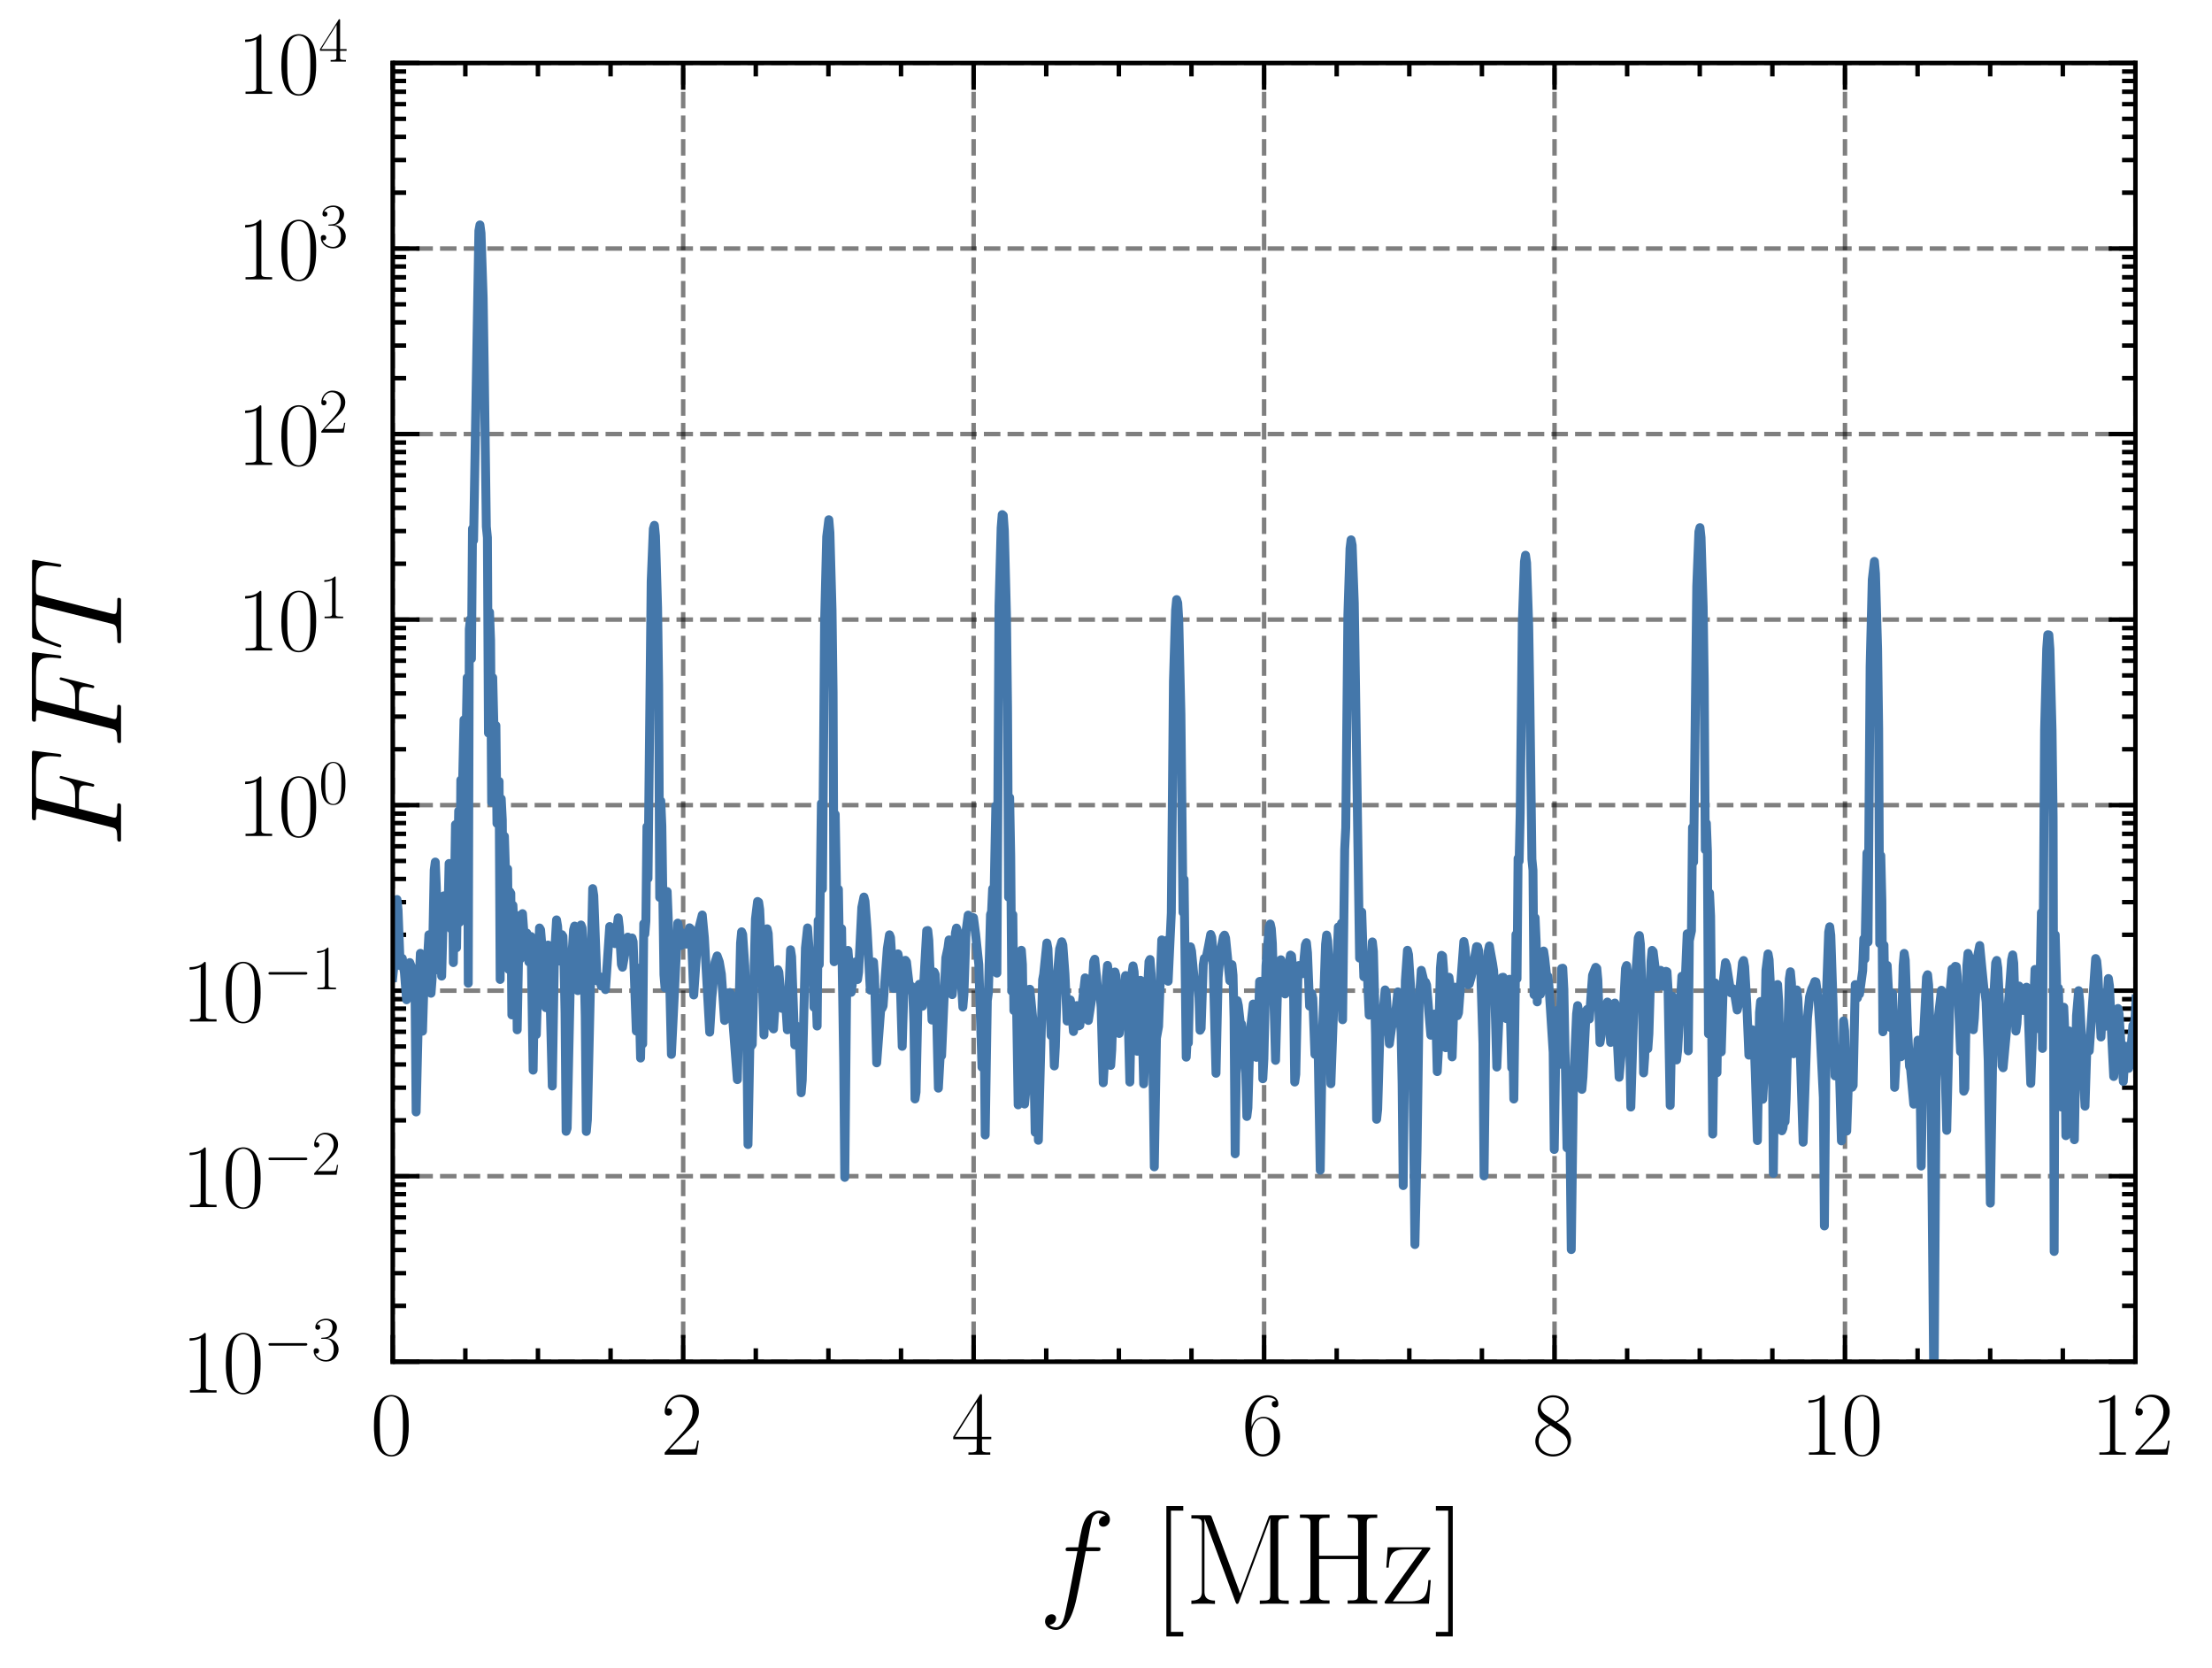 <?xml version="1.0" encoding="utf-8" standalone="no"?>
<!DOCTYPE svg PUBLIC "-//W3C//DTD SVG 1.1//EN"
  "http://www.w3.org/Graphics/SVG/1.1/DTD/svg11.dtd">
<svg xmlns:xlink="http://www.w3.org/1999/xlink" width="247.894pt" height="186.891pt" viewBox="0 0 247.894 186.891" xmlns="http://www.w3.org/2000/svg" version="1.1">
 <defs>
  <style type="text/css">*{stroke-linejoin: round; stroke-linecap: butt}</style>
 </defs>
 <g id="figure_1">
  <g id="patch_1">
   <path d="M -0 186.891 
L 247.894 186.891 
L 247.894 0 
L -0 0 
L -0 186.891 
z
" style="fill: none"/>
  </g>
  <g id="axes_1">
   <g id="patch_2">
    <path d="M 44.013 152.589 
L 239.313 152.589 
L 239.313 7.059 
L 44.013 7.059 
L 44.013 152.589 
z
" style="fill: none"/>
   </g>
   <g id="matplotlib.axis_1">
    <g id="xtick_1">
     <g id="line2d_1">
      <path d="M 44.013 152.589 
L 44.013 7.059 
" clip-path="url(#pefc4590a28)" style="fill: none; stroke-dasharray: 1.85,0.8; stroke-dashoffset: 0; stroke: #000000; stroke-opacity: 0.5; stroke-width: 0.5"/>
     </g>
     <g id="line2d_2">
      <defs>
       <path id="m31defbd8a3" d="M 0 0 
L 0 -3 
" style="stroke: #000000; stroke-width: 0.5"/>
      </defs>
      <g>
       <use xlink:href="#m31defbd8a3" x="44.013" y="152.589" style="stroke: #000000; stroke-width: 0.5"/>
      </g>
     </g>
     <g id="line2d_3">
      <defs>
       <path id="mf9294a778d" d="M 0 0 
L 0 3 
" style="stroke: #000000; stroke-width: 0.5"/>
      </defs>
      <g>
       <use xlink:href="#mf9294a778d" x="44.013" y="7.059" style="stroke: #000000; stroke-width: 0.5"/>
      </g>
     </g>
     <g id="text_1">
      <!-- $\mathdefault{0}$ -->
      <g transform="translate(41.522 163.008) scale(0.1 -0.1)">
       <defs>
        <path id="CMR17-30" d="M 2688 2025 
C 2688 2416 2682 3080 2413 3591 
C 2176 4039 1798 4198 1466 4198 
C 1158 4198 768 4058 525 3597 
C 269 3118 243 2524 243 2025 
C 243 1661 250 1106 448 619 
C 723 -39 1216 -128 1466 -128 
C 1760 -128 2208 -7 2470 600 
C 2662 1042 2688 1559 2688 2025 
z
M 1466 -26 
C 1056 -26 813 325 723 812 
C 653 1188 653 1738 653 2096 
C 653 2588 653 2997 736 3387 
C 858 3929 1216 4096 1466 4096 
C 1728 4096 2067 3923 2189 3400 
C 2272 3036 2278 2607 2278 2096 
C 2278 1680 2278 1169 2202 792 
C 2067 95 1690 -26 1466 -26 
z
" transform="scale(0.016)"/>
       </defs>
       <use xlink:href="#CMR17-30" transform="scale(0.996)"/>
      </g>
     </g>
    </g>
    <g id="xtick_2">
     <g id="line2d_4">
      <path d="M 76.563 152.589 
L 76.563 7.059 
" clip-path="url(#pefc4590a28)" style="fill: none; stroke-dasharray: 1.85,0.8; stroke-dashoffset: 0; stroke: #000000; stroke-opacity: 0.5; stroke-width: 0.5"/>
     </g>
     <g id="line2d_5">
      <g>
       <use xlink:href="#m31defbd8a3" x="76.563" y="152.589" style="stroke: #000000; stroke-width: 0.5"/>
      </g>
     </g>
     <g id="line2d_6">
      <g>
       <use xlink:href="#mf9294a778d" x="76.563" y="7.059" style="stroke: #000000; stroke-width: 0.5"/>
      </g>
     </g>
     <g id="text_2">
      <!-- $\mathdefault{2}$ -->
      <g transform="translate(74.072 163.008) scale(0.1 -0.1)">
       <defs>
        <path id="CMR17-32" d="M 2669 989 
L 2554 989 
C 2490 536 2438 459 2413 420 
C 2381 369 1920 369 1830 369 
L 602 369 
C 832 619 1280 1072 1824 1597 
C 2214 1967 2669 2402 2669 3035 
C 2669 3790 2067 4224 1395 4224 
C 691 4224 262 3604 262 3030 
C 262 2780 448 2748 525 2748 
C 589 2748 781 2787 781 3010 
C 781 3207 614 3264 525 3264 
C 486 3264 448 3258 422 3245 
C 544 3790 915 4058 1306 4058 
C 1862 4058 2227 3617 2227 3035 
C 2227 2479 1901 2000 1536 1584 
L 262 146 
L 262 0 
L 2515 0 
L 2669 989 
z
" transform="scale(0.016)"/>
       </defs>
       <use xlink:href="#CMR17-32" transform="scale(0.996)"/>
      </g>
     </g>
    </g>
    <g id="xtick_3">
     <g id="line2d_7">
      <path d="M 109.113 152.589 
L 109.113 7.059 
" clip-path="url(#pefc4590a28)" style="fill: none; stroke-dasharray: 1.85,0.8; stroke-dashoffset: 0; stroke: #000000; stroke-opacity: 0.5; stroke-width: 0.5"/>
     </g>
     <g id="line2d_8">
      <g>
       <use xlink:href="#m31defbd8a3" x="109.113" y="152.589" style="stroke: #000000; stroke-width: 0.5"/>
      </g>
     </g>
     <g id="line2d_9">
      <g>
       <use xlink:href="#mf9294a778d" x="109.113" y="7.059" style="stroke: #000000; stroke-width: 0.5"/>
      </g>
     </g>
     <g id="text_3">
      <!-- $\mathdefault{4}$ -->
      <g transform="translate(106.622 163.008) scale(0.1 -0.1)">
       <defs>
        <path id="CMR17-34" d="M 2150 4122 
C 2150 4256 2144 4256 2029 4256 
L 128 1254 
L 128 1088 
L 1779 1088 
L 1779 457 
C 1779 224 1766 160 1318 160 
L 1197 160 
L 1197 0 
C 1402 0 1747 0 1965 0 
C 2182 0 2528 0 2733 0 
L 2733 160 
L 2611 160 
C 2163 160 2150 224 2150 457 
L 2150 1088 
L 2803 1088 
L 2803 1254 
L 2150 1254 
L 2150 4122 
z
M 1798 3703 
L 1798 1254 
L 256 1254 
L 1798 3703 
z
" transform="scale(0.016)"/>
       </defs>
       <use xlink:href="#CMR17-34" transform="scale(0.996)"/>
      </g>
     </g>
    </g>
    <g id="xtick_4">
     <g id="line2d_10">
      <path d="M 141.663 152.589 
L 141.663 7.059 
" clip-path="url(#pefc4590a28)" style="fill: none; stroke-dasharray: 1.85,0.8; stroke-dashoffset: 0; stroke: #000000; stroke-opacity: 0.5; stroke-width: 0.5"/>
     </g>
     <g id="line2d_11">
      <g>
       <use xlink:href="#m31defbd8a3" x="141.663" y="152.589" style="stroke: #000000; stroke-width: 0.5"/>
      </g>
     </g>
     <g id="line2d_12">
      <g>
       <use xlink:href="#mf9294a778d" x="141.663" y="7.059" style="stroke: #000000; stroke-width: 0.5"/>
      </g>
     </g>
     <g id="text_4">
      <!-- $\mathdefault{6}$ -->
      <g transform="translate(139.172 163.008) scale(0.1 -0.1)">
       <defs>
        <path id="CMR17-36" d="M 678 2176 
C 678 3690 1395 4032 1811 4032 
C 1946 4032 2272 4009 2400 3776 
C 2298 3776 2106 3776 2106 3553 
C 2106 3381 2246 3323 2336 3323 
C 2394 3323 2566 3348 2566 3560 
C 2566 3954 2246 4179 1805 4179 
C 1043 4179 243 3390 243 1984 
C 243 253 966 -128 1478 -128 
C 2099 -128 2688 427 2688 1283 
C 2688 2081 2170 2662 1517 2662 
C 1126 2662 838 2407 678 1960 
L 678 2176 
z
M 1478 25 
C 691 25 691 1200 691 1436 
C 691 1896 909 2560 1504 2560 
C 1613 2560 1926 2560 2138 2120 
C 2253 1870 2253 1609 2253 1289 
C 2253 944 2253 690 2118 434 
C 1978 171 1773 25 1478 25 
z
" transform="scale(0.016)"/>
       </defs>
       <use xlink:href="#CMR17-36" transform="scale(0.996)"/>
      </g>
     </g>
    </g>
    <g id="xtick_5">
     <g id="line2d_13">
      <path d="M 174.213 152.589 
L 174.213 7.059 
" clip-path="url(#pefc4590a28)" style="fill: none; stroke-dasharray: 1.85,0.8; stroke-dashoffset: 0; stroke: #000000; stroke-opacity: 0.5; stroke-width: 0.5"/>
     </g>
     <g id="line2d_14">
      <g>
       <use xlink:href="#m31defbd8a3" x="174.213" y="152.589" style="stroke: #000000; stroke-width: 0.5"/>
      </g>
     </g>
     <g id="line2d_15">
      <g>
       <use xlink:href="#mf9294a778d" x="174.213" y="7.059" style="stroke: #000000; stroke-width: 0.5"/>
      </g>
     </g>
     <g id="text_5">
      <!-- $\mathdefault{8}$ -->
      <g transform="translate(171.722 163.008) scale(0.1 -0.1)">
       <defs>
        <path id="CMR17-38" d="M 1741 2264 
C 2144 2467 2554 2773 2554 3263 
C 2554 3841 1990 4179 1472 4179 
C 890 4179 378 3759 378 3180 
C 378 3021 416 2747 666 2505 
C 730 2442 998 2251 1171 2130 
C 883 1983 211 1634 211 934 
C 211 279 838 -128 1459 -128 
C 2144 -128 2720 362 2720 1010 
C 2720 1590 2330 1857 2074 2029 
L 1741 2264 
z
M 902 2822 
C 851 2854 595 3051 595 3351 
C 595 3739 998 4032 1459 4032 
C 1965 4032 2336 3676 2336 3262 
C 2336 2669 1670 2331 1638 2331 
C 1632 2331 1626 2331 1574 2370 
L 902 2822 
z
M 2080 1519 
C 2176 1449 2483 1240 2483 851 
C 2483 381 2010 25 1472 25 
C 890 25 448 438 448 940 
C 448 1443 838 1862 1280 2060 
L 2080 1519 
z
" transform="scale(0.016)"/>
       </defs>
       <use xlink:href="#CMR17-38" transform="scale(0.996)"/>
      </g>
     </g>
    </g>
    <g id="xtick_6">
     <g id="line2d_16">
      <path d="M 206.763 152.589 
L 206.763 7.059 
" clip-path="url(#pefc4590a28)" style="fill: none; stroke-dasharray: 1.85,0.8; stroke-dashoffset: 0; stroke: #000000; stroke-opacity: 0.5; stroke-width: 0.5"/>
     </g>
     <g id="line2d_17">
      <g>
       <use xlink:href="#m31defbd8a3" x="206.763" y="152.589" style="stroke: #000000; stroke-width: 0.5"/>
      </g>
     </g>
     <g id="line2d_18">
      <g>
       <use xlink:href="#mf9294a778d" x="206.763" y="7.059" style="stroke: #000000; stroke-width: 0.5"/>
      </g>
     </g>
     <g id="text_6">
      <!-- $\mathdefault{10}$ -->
      <g transform="translate(201.781 163.008) scale(0.1 -0.1)">
       <defs>
        <path id="CMR17-31" d="M 1702 4058 
C 1702 4192 1696 4192 1606 4192 
C 1357 3916 979 3827 621 3827 
C 602 3827 570 3827 563 3808 
C 557 3795 557 3782 557 3648 
C 755 3648 1088 3686 1344 3839 
L 1344 461 
C 1344 236 1331 160 781 160 
L 589 160 
L 589 0 
C 896 0 1216 0 1523 0 
C 1830 0 2150 0 2458 0 
L 2458 160 
L 2266 160 
C 1715 160 1702 230 1702 458 
L 1702 4058 
z
" transform="scale(0.016)"/>
       </defs>
       <use xlink:href="#CMR17-31" transform="scale(0.996)"/>
       <use xlink:href="#CMR17-30" transform="translate(45.69 0) scale(0.996)"/>
      </g>
     </g>
    </g>
    <g id="xtick_7">
     <g id="line2d_19">
      <path d="M 239.313 152.589 
L 239.313 7.059 
" clip-path="url(#pefc4590a28)" style="fill: none; stroke-dasharray: 1.85,0.8; stroke-dashoffset: 0; stroke: #000000; stroke-opacity: 0.5; stroke-width: 0.5"/>
     </g>
     <g id="line2d_20">
      <g>
       <use xlink:href="#m31defbd8a3" x="239.313" y="152.589" style="stroke: #000000; stroke-width: 0.5"/>
      </g>
     </g>
     <g id="line2d_21">
      <g>
       <use xlink:href="#mf9294a778d" x="239.313" y="7.059" style="stroke: #000000; stroke-width: 0.5"/>
      </g>
     </g>
     <g id="text_7">
      <!-- $\mathdefault{12}$ -->
      <g transform="translate(234.331 163.008) scale(0.1 -0.1)">
       <use xlink:href="#CMR17-31" transform="scale(0.996)"/>
       <use xlink:href="#CMR17-32" transform="translate(45.69 0) scale(0.996)"/>
      </g>
     </g>
    </g>
    <g id="xtick_8">
     <g id="line2d_22">
      <defs>
       <path id="mc6a1b1cad6" d="M 0 0 
L 0 -1.5 
" style="stroke: #000000; stroke-width: 0.5"/>
      </defs>
      <g>
       <use xlink:href="#mc6a1b1cad6" x="52.15" y="152.589" style="stroke: #000000; stroke-width: 0.5"/>
      </g>
     </g>
     <g id="line2d_23">
      <defs>
       <path id="m74370bbb61" d="M 0 0 
L 0 1.5 
" style="stroke: #000000; stroke-width: 0.5"/>
      </defs>
      <g>
       <use xlink:href="#m74370bbb61" x="52.15" y="7.059" style="stroke: #000000; stroke-width: 0.5"/>
      </g>
     </g>
    </g>
    <g id="xtick_9">
     <g id="line2d_24">
      <g>
       <use xlink:href="#mc6a1b1cad6" x="60.288" y="152.589" style="stroke: #000000; stroke-width: 0.5"/>
      </g>
     </g>
     <g id="line2d_25">
      <g>
       <use xlink:href="#m74370bbb61" x="60.288" y="7.059" style="stroke: #000000; stroke-width: 0.5"/>
      </g>
     </g>
    </g>
    <g id="xtick_10">
     <g id="line2d_26">
      <g>
       <use xlink:href="#mc6a1b1cad6" x="68.425" y="152.589" style="stroke: #000000; stroke-width: 0.5"/>
      </g>
     </g>
     <g id="line2d_27">
      <g>
       <use xlink:href="#m74370bbb61" x="68.425" y="7.059" style="stroke: #000000; stroke-width: 0.5"/>
      </g>
     </g>
    </g>
    <g id="xtick_11">
     <g id="line2d_28">
      <g>
       <use xlink:href="#mc6a1b1cad6" x="84.7" y="152.589" style="stroke: #000000; stroke-width: 0.5"/>
      </g>
     </g>
     <g id="line2d_29">
      <g>
       <use xlink:href="#m74370bbb61" x="84.7" y="7.059" style="stroke: #000000; stroke-width: 0.5"/>
      </g>
     </g>
    </g>
    <g id="xtick_12">
     <g id="line2d_30">
      <g>
       <use xlink:href="#mc6a1b1cad6" x="92.838" y="152.589" style="stroke: #000000; stroke-width: 0.5"/>
      </g>
     </g>
     <g id="line2d_31">
      <g>
       <use xlink:href="#m74370bbb61" x="92.838" y="7.059" style="stroke: #000000; stroke-width: 0.5"/>
      </g>
     </g>
    </g>
    <g id="xtick_13">
     <g id="line2d_32">
      <g>
       <use xlink:href="#mc6a1b1cad6" x="100.975" y="152.589" style="stroke: #000000; stroke-width: 0.5"/>
      </g>
     </g>
     <g id="line2d_33">
      <g>
       <use xlink:href="#m74370bbb61" x="100.975" y="7.059" style="stroke: #000000; stroke-width: 0.5"/>
      </g>
     </g>
    </g>
    <g id="xtick_14">
     <g id="line2d_34">
      <g>
       <use xlink:href="#mc6a1b1cad6" x="117.25" y="152.589" style="stroke: #000000; stroke-width: 0.5"/>
      </g>
     </g>
     <g id="line2d_35">
      <g>
       <use xlink:href="#m74370bbb61" x="117.25" y="7.059" style="stroke: #000000; stroke-width: 0.5"/>
      </g>
     </g>
    </g>
    <g id="xtick_15">
     <g id="line2d_36">
      <g>
       <use xlink:href="#mc6a1b1cad6" x="125.388" y="152.589" style="stroke: #000000; stroke-width: 0.5"/>
      </g>
     </g>
     <g id="line2d_37">
      <g>
       <use xlink:href="#m74370bbb61" x="125.388" y="7.059" style="stroke: #000000; stroke-width: 0.5"/>
      </g>
     </g>
    </g>
    <g id="xtick_16">
     <g id="line2d_38">
      <g>
       <use xlink:href="#mc6a1b1cad6" x="133.525" y="152.589" style="stroke: #000000; stroke-width: 0.5"/>
      </g>
     </g>
     <g id="line2d_39">
      <g>
       <use xlink:href="#m74370bbb61" x="133.525" y="7.059" style="stroke: #000000; stroke-width: 0.5"/>
      </g>
     </g>
    </g>
    <g id="xtick_17">
     <g id="line2d_40">
      <g>
       <use xlink:href="#mc6a1b1cad6" x="149.8" y="152.589" style="stroke: #000000; stroke-width: 0.5"/>
      </g>
     </g>
     <g id="line2d_41">
      <g>
       <use xlink:href="#m74370bbb61" x="149.8" y="7.059" style="stroke: #000000; stroke-width: 0.5"/>
      </g>
     </g>
    </g>
    <g id="xtick_18">
     <g id="line2d_42">
      <g>
       <use xlink:href="#mc6a1b1cad6" x="157.938" y="152.589" style="stroke: #000000; stroke-width: 0.5"/>
      </g>
     </g>
     <g id="line2d_43">
      <g>
       <use xlink:href="#m74370bbb61" x="157.938" y="7.059" style="stroke: #000000; stroke-width: 0.5"/>
      </g>
     </g>
    </g>
    <g id="xtick_19">
     <g id="line2d_44">
      <g>
       <use xlink:href="#mc6a1b1cad6" x="166.075" y="152.589" style="stroke: #000000; stroke-width: 0.5"/>
      </g>
     </g>
     <g id="line2d_45">
      <g>
       <use xlink:href="#m74370bbb61" x="166.075" y="7.059" style="stroke: #000000; stroke-width: 0.5"/>
      </g>
     </g>
    </g>
    <g id="xtick_20">
     <g id="line2d_46">
      <g>
       <use xlink:href="#mc6a1b1cad6" x="182.35" y="152.589" style="stroke: #000000; stroke-width: 0.5"/>
      </g>
     </g>
     <g id="line2d_47">
      <g>
       <use xlink:href="#m74370bbb61" x="182.35" y="7.059" style="stroke: #000000; stroke-width: 0.5"/>
      </g>
     </g>
    </g>
    <g id="xtick_21">
     <g id="line2d_48">
      <g>
       <use xlink:href="#mc6a1b1cad6" x="190.488" y="152.589" style="stroke: #000000; stroke-width: 0.5"/>
      </g>
     </g>
     <g id="line2d_49">
      <g>
       <use xlink:href="#m74370bbb61" x="190.488" y="7.059" style="stroke: #000000; stroke-width: 0.5"/>
      </g>
     </g>
    </g>
    <g id="xtick_22">
     <g id="line2d_50">
      <g>
       <use xlink:href="#mc6a1b1cad6" x="198.625" y="152.589" style="stroke: #000000; stroke-width: 0.5"/>
      </g>
     </g>
     <g id="line2d_51">
      <g>
       <use xlink:href="#m74370bbb61" x="198.625" y="7.059" style="stroke: #000000; stroke-width: 0.5"/>
      </g>
     </g>
    </g>
    <g id="xtick_23">
     <g id="line2d_52">
      <g>
       <use xlink:href="#mc6a1b1cad6" x="214.9" y="152.589" style="stroke: #000000; stroke-width: 0.5"/>
      </g>
     </g>
     <g id="line2d_53">
      <g>
       <use xlink:href="#m74370bbb61" x="214.9" y="7.059" style="stroke: #000000; stroke-width: 0.5"/>
      </g>
     </g>
    </g>
    <g id="xtick_24">
     <g id="line2d_54">
      <g>
       <use xlink:href="#mc6a1b1cad6" x="223.038" y="152.589" style="stroke: #000000; stroke-width: 0.5"/>
      </g>
     </g>
     <g id="line2d_55">
      <g>
       <use xlink:href="#m74370bbb61" x="223.038" y="7.059" style="stroke: #000000; stroke-width: 0.5"/>
      </g>
     </g>
    </g>
    <g id="xtick_25">
     <g id="line2d_56">
      <g>
       <use xlink:href="#mc6a1b1cad6" x="231.175" y="152.589" style="stroke: #000000; stroke-width: 0.5"/>
      </g>
     </g>
     <g id="line2d_57">
      <g>
       <use xlink:href="#m74370bbb61" x="231.175" y="7.059" style="stroke: #000000; stroke-width: 0.5"/>
      </g>
     </g>
    </g>
    <g id="text_8">
     <!-- $f$ [MHz] -->
     <g transform="translate(116.369 179.705) scale(0.144 -0.144)">
      <defs>
       <path id="CMMI12-66" d="M 2854 2566 
C 2982 2566 3034 2566 3034 2688 
C 3034 2752 2982 2752 2867 2752 
L 2349 2752 
C 2470 3429 2560 3897 2611 4107 
C 2650 4265 2784 4416 2950 4416 
C 3085 4416 3219 4358 3283 4298 
C 3034 4272 2957 4082 2957 3969 
C 2957 3837 3053 3759 3174 3759 
C 3302 3759 3494 3870 3494 4119 
C 3494 4393 3226 4544 2944 4544 
C 2669 4544 2400 4334 2272 4078 
C 2157 3848 2093 3611 1946 2752 
L 1517 2752 
C 1395 2752 1331 2752 1331 2637 
C 1331 2566 1370 2566 1498 2566 
L 1907 2566 
C 1792 1976 1530 542 1382 -137 
C 1274 -689 1178 -1152 858 -1152 
C 838 -1152 653 -1152 538 -1031 
C 864 -1005 864 -726 864 -720 
C 864 -593 768 -517 646 -517 
C 518 -517 326 -625 326 -867 
C 326 -1140 608 -1280 858 -1280 
C 1510 -1280 1779 -118 1850 199 
C 1965 688 2278 2376 2310 2566 
L 2854 2566 
z
" transform="scale(0.016)"/>
       <path id="CMR17-5b" d="M 1504 -1600 
L 1504 -1377 
L 902 -1377 
L 902 4544 
L 1504 4544 
L 1504 4767 
L 678 4767 
L 678 -1600 
L 1504 -1600 
z
" transform="scale(0.016)"/>
       <path id="CMR17-4d" d="M 1338 4224 
C 1299 4320 1293 4320 1158 4320 
L 339 4320 
L 339 4160 
C 781 4160 851 4160 851 3875 
L 851 610 
C 851 451 851 153 339 153 
L 339 -13 
C 486 0 755 0 915 0 
C 1075 0 1344 0 1491 -13 
L 1491 153 
C 979 153 979 451 979 610 
L 979 4135 
L 986 4135 
L 2490 89 
C 2515 25 2528 -13 2579 -13 
C 2630 -13 2643 25 2669 89 
L 4186 4166 
L 4192 4166 
L 4192 438 
C 4192 153 4122 153 3680 153 
L 3680 -13 
C 3853 0 4198 0 4384 0 
C 4570 0 4922 0 5094 -13 
L 5094 153 
C 4653 153 4582 153 4582 438 
L 4582 3875 
C 4582 4160 4653 4160 5094 4160 
L 5094 4320 
L 4282 4320 
C 4147 4320 4141 4314 4102 4218 
L 2720 502 
L 1338 4224 
z
" transform="scale(0.016)"/>
       <path id="CMR17-48" d="M 3590 3905 
C 3590 4192 3661 4192 4102 4192 
L 4102 4352 
C 3917 4352 3578 4352 3379 4352 
C 3181 4352 2842 4352 2656 4352 
L 2656 4192 
C 3098 4192 3168 4192 3168 3904 
L 3168 2341 
L 1261 2341 
L 1261 3904 
C 1261 4192 1331 4192 1773 4192 
L 1773 4352 
C 1587 4352 1248 4352 1050 4352 
C 851 4352 512 4352 326 4352 
L 326 4192 
C 768 4192 838 4192 838 3905 
L 838 447 
C 838 160 768 160 326 160 
L 326 0 
C 512 0 851 0 1050 0 
C 1248 0 1587 0 1773 0 
L 1773 160 
C 1331 160 1261 160 1261 446 
L 1261 2176 
L 3168 2176 
L 3168 446 
C 3168 160 3098 160 2656 160 
L 2656 0 
C 2842 0 3181 0 3379 0 
C 3578 0 3917 0 4102 0 
L 4102 160 
C 3661 160 3590 160 3590 447 
L 3590 3905 
z
" transform="scale(0.016)"/>
       <path id="CMR17-7a" d="M 2310 2605 
C 2362 2670 2362 2682 2362 2695 
C 2362 2752 2336 2752 2221 2752 
L 275 2752 
L 211 1760 
L 326 1760 
C 371 2381 442 2650 1178 2650 
L 1958 2650 
L 128 96 
C 128 0 134 0 269 0 
L 2291 0 
L 2381 1152 
L 2266 1152 
C 2214 442 2131 115 1350 115 
L 531 115 
L 2310 2605 
z
" transform="scale(0.016)"/>
       <path id="CMR17-5d" d="M 915 4767 
L 90 4767 
L 90 4544 
L 691 4544 
L 691 -1377 
L 90 -1377 
L 90 -1600 
L 915 -1600 
L 915 4767 
z
" transform="scale(0.016)"/>
      </defs>
      <use xlink:href="#CMMI12-66" transform="scale(0.996)"/>
      <use xlink:href="#CMR17-5b" transform="translate(88.796 0) scale(0.996)"/>
      <use xlink:href="#CMR17-4d" transform="translate(113.667 0) scale(0.996)"/>
      <use xlink:href="#CMR17-48" transform="translate(198.354 0) scale(0.996)"/>
      <use xlink:href="#CMR17-7a" transform="translate(267.427 0) scale(0.996)"/>
      <use xlink:href="#CMR17-5d" transform="translate(307.912 0) scale(0.996)"/>
     </g>
    </g>
   </g>
   <g id="matplotlib.axis_2">
    <g id="ytick_1">
     <g id="line2d_58">
      <path d="M 44.013 152.589 
L 239.313 152.589 
" clip-path="url(#pefc4590a28)" style="fill: none; stroke-dasharray: 1.85,0.8; stroke-dashoffset: 0; stroke: #000000; stroke-opacity: 0.5; stroke-width: 0.5"/>
     </g>
     <g id="line2d_59">
      <defs>
       <path id="m75bcaa8e81" d="M 0 0 
L 3 0 
" style="stroke: #000000; stroke-width: 0.5"/>
      </defs>
      <g>
       <use xlink:href="#m75bcaa8e81" x="44.013" y="152.589" style="stroke: #000000; stroke-width: 0.5"/>
      </g>
     </g>
     <g id="line2d_60">
      <defs>
       <path id="me7c8ecf9af" d="M 0 0 
L -3 0 
" style="stroke: #000000; stroke-width: 0.5"/>
      </defs>
      <g>
       <use xlink:href="#me7c8ecf9af" x="239.313" y="152.589" style="stroke: #000000; stroke-width: 0.5"/>
      </g>
     </g>
     <g id="text_9">
      <!-- $\mathdefault{10^{-3}}$ -->
      <g transform="translate(20.352 156.048) scale(0.1 -0.1)">
       <defs>
        <path id="CMSY10-0" d="M 4218 1472 
C 4326 1472 4442 1472 4442 1600 
C 4442 1728 4326 1728 4218 1728 
L 755 1728 
C 646 1728 531 1728 531 1600 
C 531 1472 646 1472 755 1472 
L 4218 1472 
z
" transform="scale(0.016)"/>
        <path id="CMR17-33" d="M 1414 2157 
C 1984 2157 2234 1662 2234 1090 
C 2234 320 1824 25 1453 25 
C 1114 25 563 194 390 693 
C 422 680 454 680 486 680 
C 640 680 755 782 755 948 
C 755 1133 614 1216 486 1216 
C 378 1216 211 1165 211 926 
C 211 335 787 -128 1466 -128 
C 2176 -128 2720 430 2720 1085 
C 2720 1707 2208 2157 1600 2227 
C 2086 2328 2554 2756 2554 3329 
C 2554 3820 2048 4179 1472 4179 
C 890 4179 378 3829 378 3329 
C 378 3110 544 3072 627 3072 
C 762 3072 877 3155 877 3321 
C 877 3486 762 3569 627 3569 
C 602 3569 570 3569 544 3557 
C 730 3959 1235 4032 1459 4032 
C 1683 4032 2106 3925 2106 3320 
C 2106 3143 2080 2828 1862 2550 
C 1670 2304 1453 2304 1242 2284 
C 1210 2284 1062 2269 1037 2269 
C 992 2263 966 2257 966 2208 
C 966 2163 973 2157 1101 2157 
L 1414 2157 
z
" transform="scale(0.016)"/>
       </defs>
       <use xlink:href="#CMR17-31" transform="scale(0.996)"/>
       <use xlink:href="#CMR17-30" transform="translate(45.69 0) scale(0.996)"/>
       <use xlink:href="#CMSY10-0" transform="translate(91.381 36.154) scale(0.697)"/>
       <use xlink:href="#CMR17-33" transform="translate(145.622 36.154) scale(0.697)"/>
      </g>
     </g>
    </g>
    <g id="ytick_2">
     <g id="line2d_61">
      <path d="M 44.013 131.799 
L 239.313 131.799 
" clip-path="url(#pefc4590a28)" style="fill: none; stroke-dasharray: 1.85,0.8; stroke-dashoffset: 0; stroke: #000000; stroke-opacity: 0.5; stroke-width: 0.5"/>
     </g>
     <g id="line2d_62">
      <g>
       <use xlink:href="#m75bcaa8e81" x="44.013" y="131.799" style="stroke: #000000; stroke-width: 0.5"/>
      </g>
     </g>
     <g id="line2d_63">
      <g>
       <use xlink:href="#me7c8ecf9af" x="239.313" y="131.799" style="stroke: #000000; stroke-width: 0.5"/>
      </g>
     </g>
     <g id="text_10">
      <!-- $\mathdefault{10^{-2}}$ -->
      <g transform="translate(20.352 135.258) scale(0.1 -0.1)">
       <use xlink:href="#CMR17-31" transform="scale(0.996)"/>
       <use xlink:href="#CMR17-30" transform="translate(45.69 0) scale(0.996)"/>
       <use xlink:href="#CMSY10-0" transform="translate(91.381 36.154) scale(0.697)"/>
       <use xlink:href="#CMR17-32" transform="translate(145.622 36.154) scale(0.697)"/>
      </g>
     </g>
    </g>
    <g id="ytick_3">
     <g id="line2d_64">
      <path d="M 44.013 111.009 
L 239.313 111.009 
" clip-path="url(#pefc4590a28)" style="fill: none; stroke-dasharray: 1.85,0.8; stroke-dashoffset: 0; stroke: #000000; stroke-opacity: 0.5; stroke-width: 0.5"/>
     </g>
     <g id="line2d_65">
      <g>
       <use xlink:href="#m75bcaa8e81" x="44.013" y="111.009" style="stroke: #000000; stroke-width: 0.5"/>
      </g>
     </g>
     <g id="line2d_66">
      <g>
       <use xlink:href="#me7c8ecf9af" x="239.313" y="111.009" style="stroke: #000000; stroke-width: 0.5"/>
      </g>
     </g>
     <g id="text_11">
      <!-- $\mathdefault{10^{-1}}$ -->
      <g transform="translate(20.352 114.468) scale(0.1 -0.1)">
       <use xlink:href="#CMR17-31" transform="scale(0.996)"/>
       <use xlink:href="#CMR17-30" transform="translate(45.69 0) scale(0.996)"/>
       <use xlink:href="#CMSY10-0" transform="translate(91.381 36.154) scale(0.697)"/>
       <use xlink:href="#CMR17-31" transform="translate(145.622 36.154) scale(0.697)"/>
      </g>
     </g>
    </g>
    <g id="ytick_4">
     <g id="line2d_67">
      <path d="M 44.013 90.219 
L 239.313 90.219 
" clip-path="url(#pefc4590a28)" style="fill: none; stroke-dasharray: 1.85,0.8; stroke-dashoffset: 0; stroke: #000000; stroke-opacity: 0.5; stroke-width: 0.5"/>
     </g>
     <g id="line2d_68">
      <g>
       <use xlink:href="#m75bcaa8e81" x="44.013" y="90.219" style="stroke: #000000; stroke-width: 0.5"/>
      </g>
     </g>
     <g id="line2d_69">
      <g>
       <use xlink:href="#me7c8ecf9af" x="239.313" y="90.219" style="stroke: #000000; stroke-width: 0.5"/>
      </g>
     </g>
     <g id="text_12">
      <!-- $\mathdefault{10^{0}}$ -->
      <g transform="translate(26.579 93.678) scale(0.1 -0.1)">
       <use xlink:href="#CMR17-31" transform="scale(0.996)"/>
       <use xlink:href="#CMR17-30" transform="translate(45.69 0) scale(0.996)"/>
       <use xlink:href="#CMR17-30" transform="translate(91.381 36.154) scale(0.697)"/>
      </g>
     </g>
    </g>
    <g id="ytick_5">
     <g id="line2d_70">
      <path d="M 44.013 69.429 
L 239.313 69.429 
" clip-path="url(#pefc4590a28)" style="fill: none; stroke-dasharray: 1.85,0.8; stroke-dashoffset: 0; stroke: #000000; stroke-opacity: 0.5; stroke-width: 0.5"/>
     </g>
     <g id="line2d_71">
      <g>
       <use xlink:href="#m75bcaa8e81" x="44.013" y="69.429" style="stroke: #000000; stroke-width: 0.5"/>
      </g>
     </g>
     <g id="line2d_72">
      <g>
       <use xlink:href="#me7c8ecf9af" x="239.313" y="69.429" style="stroke: #000000; stroke-width: 0.5"/>
      </g>
     </g>
     <g id="text_13">
      <!-- $\mathdefault{10^{1}}$ -->
      <g transform="translate(26.579 72.888) scale(0.1 -0.1)">
       <use xlink:href="#CMR17-31" transform="scale(0.996)"/>
       <use xlink:href="#CMR17-30" transform="translate(45.69 0) scale(0.996)"/>
       <use xlink:href="#CMR17-31" transform="translate(91.381 36.154) scale(0.697)"/>
      </g>
     </g>
    </g>
    <g id="ytick_6">
     <g id="line2d_73">
      <path d="M 44.013 48.639 
L 239.313 48.639 
" clip-path="url(#pefc4590a28)" style="fill: none; stroke-dasharray: 1.85,0.8; stroke-dashoffset: 0; stroke: #000000; stroke-opacity: 0.5; stroke-width: 0.5"/>
     </g>
     <g id="line2d_74">
      <g>
       <use xlink:href="#m75bcaa8e81" x="44.013" y="48.639" style="stroke: #000000; stroke-width: 0.5"/>
      </g>
     </g>
     <g id="line2d_75">
      <g>
       <use xlink:href="#me7c8ecf9af" x="239.313" y="48.639" style="stroke: #000000; stroke-width: 0.5"/>
      </g>
     </g>
     <g id="text_14">
      <!-- $\mathdefault{10^{2}}$ -->
      <g transform="translate(26.579 52.098) scale(0.1 -0.1)">
       <use xlink:href="#CMR17-31" transform="scale(0.996)"/>
       <use xlink:href="#CMR17-30" transform="translate(45.69 0) scale(0.996)"/>
       <use xlink:href="#CMR17-32" transform="translate(91.381 36.154) scale(0.697)"/>
      </g>
     </g>
    </g>
    <g id="ytick_7">
     <g id="line2d_76">
      <path d="M 44.013 27.849 
L 239.313 27.849 
" clip-path="url(#pefc4590a28)" style="fill: none; stroke-dasharray: 1.85,0.8; stroke-dashoffset: 0; stroke: #000000; stroke-opacity: 0.5; stroke-width: 0.5"/>
     </g>
     <g id="line2d_77">
      <g>
       <use xlink:href="#m75bcaa8e81" x="44.013" y="27.849" style="stroke: #000000; stroke-width: 0.5"/>
      </g>
     </g>
     <g id="line2d_78">
      <g>
       <use xlink:href="#me7c8ecf9af" x="239.313" y="27.849" style="stroke: #000000; stroke-width: 0.5"/>
      </g>
     </g>
     <g id="text_15">
      <!-- $\mathdefault{10^{3}}$ -->
      <g transform="translate(26.579 31.308) scale(0.1 -0.1)">
       <use xlink:href="#CMR17-31" transform="scale(0.996)"/>
       <use xlink:href="#CMR17-30" transform="translate(45.69 0) scale(0.996)"/>
       <use xlink:href="#CMR17-33" transform="translate(91.381 36.154) scale(0.697)"/>
      </g>
     </g>
    </g>
    <g id="ytick_8">
     <g id="line2d_79">
      <path d="M 44.013 7.059 
L 239.313 7.059 
" clip-path="url(#pefc4590a28)" style="fill: none; stroke-dasharray: 1.85,0.8; stroke-dashoffset: 0; stroke: #000000; stroke-opacity: 0.5; stroke-width: 0.5"/>
     </g>
     <g id="line2d_80">
      <g>
       <use xlink:href="#m75bcaa8e81" x="44.013" y="7.059" style="stroke: #000000; stroke-width: 0.5"/>
      </g>
     </g>
     <g id="line2d_81">
      <g>
       <use xlink:href="#me7c8ecf9af" x="239.313" y="7.059" style="stroke: #000000; stroke-width: 0.5"/>
      </g>
     </g>
     <g id="text_16">
      <!-- $\mathdefault{10^{4}}$ -->
      <g transform="translate(26.579 10.518) scale(0.1 -0.1)">
       <use xlink:href="#CMR17-31" transform="scale(0.996)"/>
       <use xlink:href="#CMR17-30" transform="translate(45.69 0) scale(0.996)"/>
       <use xlink:href="#CMR17-34" transform="translate(91.381 36.154) scale(0.697)"/>
      </g>
     </g>
    </g>
    <g id="ytick_9">
     <g id="line2d_82">
      <defs>
       <path id="m8c7e612b1e" d="M 0 0 
L 1.5 0 
" style="stroke: #000000; stroke-width: 0.5"/>
      </defs>
      <g>
       <use xlink:href="#m8c7e612b1e" x="44.013" y="146.331" style="stroke: #000000; stroke-width: 0.5"/>
      </g>
     </g>
     <g id="line2d_83">
      <defs>
       <path id="m376cafae47" d="M 0 0 
L -1.5 0 
" style="stroke: #000000; stroke-width: 0.5"/>
      </defs>
      <g>
       <use xlink:href="#m376cafae47" x="239.313" y="146.331" style="stroke: #000000; stroke-width: 0.5"/>
      </g>
     </g>
    </g>
    <g id="ytick_10">
     <g id="line2d_84">
      <g>
       <use xlink:href="#m8c7e612b1e" x="44.013" y="142.67" style="stroke: #000000; stroke-width: 0.5"/>
      </g>
     </g>
     <g id="line2d_85">
      <g>
       <use xlink:href="#m376cafae47" x="239.313" y="142.67" style="stroke: #000000; stroke-width: 0.5"/>
      </g>
     </g>
    </g>
    <g id="ytick_11">
     <g id="line2d_86">
      <g>
       <use xlink:href="#m8c7e612b1e" x="44.013" y="140.072" style="stroke: #000000; stroke-width: 0.5"/>
      </g>
     </g>
     <g id="line2d_87">
      <g>
       <use xlink:href="#m376cafae47" x="239.313" y="140.072" style="stroke: #000000; stroke-width: 0.5"/>
      </g>
     </g>
    </g>
    <g id="ytick_12">
     <g id="line2d_88">
      <g>
       <use xlink:href="#m8c7e612b1e" x="44.013" y="138.058" style="stroke: #000000; stroke-width: 0.5"/>
      </g>
     </g>
     <g id="line2d_89">
      <g>
       <use xlink:href="#m376cafae47" x="239.313" y="138.058" style="stroke: #000000; stroke-width: 0.5"/>
      </g>
     </g>
    </g>
    <g id="ytick_13">
     <g id="line2d_90">
      <g>
       <use xlink:href="#m8c7e612b1e" x="44.013" y="136.411" style="stroke: #000000; stroke-width: 0.5"/>
      </g>
     </g>
     <g id="line2d_91">
      <g>
       <use xlink:href="#m376cafae47" x="239.313" y="136.411" style="stroke: #000000; stroke-width: 0.5"/>
      </g>
     </g>
    </g>
    <g id="ytick_14">
     <g id="line2d_92">
      <g>
       <use xlink:href="#m8c7e612b1e" x="44.013" y="135.02" style="stroke: #000000; stroke-width: 0.5"/>
      </g>
     </g>
     <g id="line2d_93">
      <g>
       <use xlink:href="#m376cafae47" x="239.313" y="135.02" style="stroke: #000000; stroke-width: 0.5"/>
      </g>
     </g>
    </g>
    <g id="ytick_15">
     <g id="line2d_94">
      <g>
       <use xlink:href="#m8c7e612b1e" x="44.013" y="133.814" style="stroke: #000000; stroke-width: 0.5"/>
      </g>
     </g>
     <g id="line2d_95">
      <g>
       <use xlink:href="#m376cafae47" x="239.313" y="133.814" style="stroke: #000000; stroke-width: 0.5"/>
      </g>
     </g>
    </g>
    <g id="ytick_16">
     <g id="line2d_96">
      <g>
       <use xlink:href="#m8c7e612b1e" x="44.013" y="132.751" style="stroke: #000000; stroke-width: 0.5"/>
      </g>
     </g>
     <g id="line2d_97">
      <g>
       <use xlink:href="#m376cafae47" x="239.313" y="132.751" style="stroke: #000000; stroke-width: 0.5"/>
      </g>
     </g>
    </g>
    <g id="ytick_17">
     <g id="line2d_98">
      <g>
       <use xlink:href="#m8c7e612b1e" x="44.013" y="125.541" style="stroke: #000000; stroke-width: 0.5"/>
      </g>
     </g>
     <g id="line2d_99">
      <g>
       <use xlink:href="#m376cafae47" x="239.313" y="125.541" style="stroke: #000000; stroke-width: 0.5"/>
      </g>
     </g>
    </g>
    <g id="ytick_18">
     <g id="line2d_100">
      <g>
       <use xlink:href="#m8c7e612b1e" x="44.013" y="121.88" style="stroke: #000000; stroke-width: 0.5"/>
      </g>
     </g>
     <g id="line2d_101">
      <g>
       <use xlink:href="#m376cafae47" x="239.313" y="121.88" style="stroke: #000000; stroke-width: 0.5"/>
      </g>
     </g>
    </g>
    <g id="ytick_19">
     <g id="line2d_102">
      <g>
       <use xlink:href="#m8c7e612b1e" x="44.013" y="119.282" style="stroke: #000000; stroke-width: 0.5"/>
      </g>
     </g>
     <g id="line2d_103">
      <g>
       <use xlink:href="#m376cafae47" x="239.313" y="119.282" style="stroke: #000000; stroke-width: 0.5"/>
      </g>
     </g>
    </g>
    <g id="ytick_20">
     <g id="line2d_104">
      <g>
       <use xlink:href="#m8c7e612b1e" x="44.013" y="117.268" style="stroke: #000000; stroke-width: 0.5"/>
      </g>
     </g>
     <g id="line2d_105">
      <g>
       <use xlink:href="#m376cafae47" x="239.313" y="117.268" style="stroke: #000000; stroke-width: 0.5"/>
      </g>
     </g>
    </g>
    <g id="ytick_21">
     <g id="line2d_106">
      <g>
       <use xlink:href="#m8c7e612b1e" x="44.013" y="115.621" style="stroke: #000000; stroke-width: 0.5"/>
      </g>
     </g>
     <g id="line2d_107">
      <g>
       <use xlink:href="#m376cafae47" x="239.313" y="115.621" style="stroke: #000000; stroke-width: 0.5"/>
      </g>
     </g>
    </g>
    <g id="ytick_22">
     <g id="line2d_108">
      <g>
       <use xlink:href="#m8c7e612b1e" x="44.013" y="114.23" style="stroke: #000000; stroke-width: 0.5"/>
      </g>
     </g>
     <g id="line2d_109">
      <g>
       <use xlink:href="#m376cafae47" x="239.313" y="114.23" style="stroke: #000000; stroke-width: 0.5"/>
      </g>
     </g>
    </g>
    <g id="ytick_23">
     <g id="line2d_110">
      <g>
       <use xlink:href="#m8c7e612b1e" x="44.013" y="113.024" style="stroke: #000000; stroke-width: 0.5"/>
      </g>
     </g>
     <g id="line2d_111">
      <g>
       <use xlink:href="#m376cafae47" x="239.313" y="113.024" style="stroke: #000000; stroke-width: 0.5"/>
      </g>
     </g>
    </g>
    <g id="ytick_24">
     <g id="line2d_112">
      <g>
       <use xlink:href="#m8c7e612b1e" x="44.013" y="111.961" style="stroke: #000000; stroke-width: 0.5"/>
      </g>
     </g>
     <g id="line2d_113">
      <g>
       <use xlink:href="#m376cafae47" x="239.313" y="111.961" style="stroke: #000000; stroke-width: 0.5"/>
      </g>
     </g>
    </g>
    <g id="ytick_25">
     <g id="line2d_114">
      <g>
       <use xlink:href="#m8c7e612b1e" x="44.013" y="104.751" style="stroke: #000000; stroke-width: 0.5"/>
      </g>
     </g>
     <g id="line2d_115">
      <g>
       <use xlink:href="#m376cafae47" x="239.313" y="104.751" style="stroke: #000000; stroke-width: 0.5"/>
      </g>
     </g>
    </g>
    <g id="ytick_26">
     <g id="line2d_116">
      <g>
       <use xlink:href="#m8c7e612b1e" x="44.013" y="101.09" style="stroke: #000000; stroke-width: 0.5"/>
      </g>
     </g>
     <g id="line2d_117">
      <g>
       <use xlink:href="#m376cafae47" x="239.313" y="101.09" style="stroke: #000000; stroke-width: 0.5"/>
      </g>
     </g>
    </g>
    <g id="ytick_27">
     <g id="line2d_118">
      <g>
       <use xlink:href="#m8c7e612b1e" x="44.013" y="98.492" style="stroke: #000000; stroke-width: 0.5"/>
      </g>
     </g>
     <g id="line2d_119">
      <g>
       <use xlink:href="#m376cafae47" x="239.313" y="98.492" style="stroke: #000000; stroke-width: 0.5"/>
      </g>
     </g>
    </g>
    <g id="ytick_28">
     <g id="line2d_120">
      <g>
       <use xlink:href="#m8c7e612b1e" x="44.013" y="96.478" style="stroke: #000000; stroke-width: 0.5"/>
      </g>
     </g>
     <g id="line2d_121">
      <g>
       <use xlink:href="#m376cafae47" x="239.313" y="96.478" style="stroke: #000000; stroke-width: 0.5"/>
      </g>
     </g>
    </g>
    <g id="ytick_29">
     <g id="line2d_122">
      <g>
       <use xlink:href="#m8c7e612b1e" x="44.013" y="94.831" style="stroke: #000000; stroke-width: 0.5"/>
      </g>
     </g>
     <g id="line2d_123">
      <g>
       <use xlink:href="#m376cafae47" x="239.313" y="94.831" style="stroke: #000000; stroke-width: 0.5"/>
      </g>
     </g>
    </g>
    <g id="ytick_30">
     <g id="line2d_124">
      <g>
       <use xlink:href="#m8c7e612b1e" x="44.013" y="93.44" style="stroke: #000000; stroke-width: 0.5"/>
      </g>
     </g>
     <g id="line2d_125">
      <g>
       <use xlink:href="#m376cafae47" x="239.313" y="93.44" style="stroke: #000000; stroke-width: 0.5"/>
      </g>
     </g>
    </g>
    <g id="ytick_31">
     <g id="line2d_126">
      <g>
       <use xlink:href="#m8c7e612b1e" x="44.013" y="92.234" style="stroke: #000000; stroke-width: 0.5"/>
      </g>
     </g>
     <g id="line2d_127">
      <g>
       <use xlink:href="#m376cafae47" x="239.313" y="92.234" style="stroke: #000000; stroke-width: 0.5"/>
      </g>
     </g>
    </g>
    <g id="ytick_32">
     <g id="line2d_128">
      <g>
       <use xlink:href="#m8c7e612b1e" x="44.013" y="91.171" style="stroke: #000000; stroke-width: 0.5"/>
      </g>
     </g>
     <g id="line2d_129">
      <g>
       <use xlink:href="#m376cafae47" x="239.313" y="91.171" style="stroke: #000000; stroke-width: 0.5"/>
      </g>
     </g>
    </g>
    <g id="ytick_33">
     <g id="line2d_130">
      <g>
       <use xlink:href="#m8c7e612b1e" x="44.013" y="83.961" style="stroke: #000000; stroke-width: 0.5"/>
      </g>
     </g>
     <g id="line2d_131">
      <g>
       <use xlink:href="#m376cafae47" x="239.313" y="83.961" style="stroke: #000000; stroke-width: 0.5"/>
      </g>
     </g>
    </g>
    <g id="ytick_34">
     <g id="line2d_132">
      <g>
       <use xlink:href="#m8c7e612b1e" x="44.013" y="80.3" style="stroke: #000000; stroke-width: 0.5"/>
      </g>
     </g>
     <g id="line2d_133">
      <g>
       <use xlink:href="#m376cafae47" x="239.313" y="80.3" style="stroke: #000000; stroke-width: 0.5"/>
      </g>
     </g>
    </g>
    <g id="ytick_35">
     <g id="line2d_134">
      <g>
       <use xlink:href="#m8c7e612b1e" x="44.013" y="77.702" style="stroke: #000000; stroke-width: 0.5"/>
      </g>
     </g>
     <g id="line2d_135">
      <g>
       <use xlink:href="#m376cafae47" x="239.313" y="77.702" style="stroke: #000000; stroke-width: 0.5"/>
      </g>
     </g>
    </g>
    <g id="ytick_36">
     <g id="line2d_136">
      <g>
       <use xlink:href="#m8c7e612b1e" x="44.013" y="75.688" style="stroke: #000000; stroke-width: 0.5"/>
      </g>
     </g>
     <g id="line2d_137">
      <g>
       <use xlink:href="#m376cafae47" x="239.313" y="75.688" style="stroke: #000000; stroke-width: 0.5"/>
      </g>
     </g>
    </g>
    <g id="ytick_37">
     <g id="line2d_138">
      <g>
       <use xlink:href="#m8c7e612b1e" x="44.013" y="74.041" style="stroke: #000000; stroke-width: 0.5"/>
      </g>
     </g>
     <g id="line2d_139">
      <g>
       <use xlink:href="#m376cafae47" x="239.313" y="74.041" style="stroke: #000000; stroke-width: 0.5"/>
      </g>
     </g>
    </g>
    <g id="ytick_38">
     <g id="line2d_140">
      <g>
       <use xlink:href="#m8c7e612b1e" x="44.013" y="72.65" style="stroke: #000000; stroke-width: 0.5"/>
      </g>
     </g>
     <g id="line2d_141">
      <g>
       <use xlink:href="#m376cafae47" x="239.313" y="72.65" style="stroke: #000000; stroke-width: 0.5"/>
      </g>
     </g>
    </g>
    <g id="ytick_39">
     <g id="line2d_142">
      <g>
       <use xlink:href="#m8c7e612b1e" x="44.013" y="71.444" style="stroke: #000000; stroke-width: 0.5"/>
      </g>
     </g>
     <g id="line2d_143">
      <g>
       <use xlink:href="#m376cafae47" x="239.313" y="71.444" style="stroke: #000000; stroke-width: 0.5"/>
      </g>
     </g>
    </g>
    <g id="ytick_40">
     <g id="line2d_144">
      <g>
       <use xlink:href="#m8c7e612b1e" x="44.013" y="70.381" style="stroke: #000000; stroke-width: 0.5"/>
      </g>
     </g>
     <g id="line2d_145">
      <g>
       <use xlink:href="#m376cafae47" x="239.313" y="70.381" style="stroke: #000000; stroke-width: 0.5"/>
      </g>
     </g>
    </g>
    <g id="ytick_41">
     <g id="line2d_146">
      <g>
       <use xlink:href="#m8c7e612b1e" x="44.013" y="63.171" style="stroke: #000000; stroke-width: 0.5"/>
      </g>
     </g>
     <g id="line2d_147">
      <g>
       <use xlink:href="#m376cafae47" x="239.313" y="63.171" style="stroke: #000000; stroke-width: 0.5"/>
      </g>
     </g>
    </g>
    <g id="ytick_42">
     <g id="line2d_148">
      <g>
       <use xlink:href="#m8c7e612b1e" x="44.013" y="59.51" style="stroke: #000000; stroke-width: 0.5"/>
      </g>
     </g>
     <g id="line2d_149">
      <g>
       <use xlink:href="#m376cafae47" x="239.313" y="59.51" style="stroke: #000000; stroke-width: 0.5"/>
      </g>
     </g>
    </g>
    <g id="ytick_43">
     <g id="line2d_150">
      <g>
       <use xlink:href="#m8c7e612b1e" x="44.013" y="56.912" style="stroke: #000000; stroke-width: 0.5"/>
      </g>
     </g>
     <g id="line2d_151">
      <g>
       <use xlink:href="#m376cafae47" x="239.313" y="56.912" style="stroke: #000000; stroke-width: 0.5"/>
      </g>
     </g>
    </g>
    <g id="ytick_44">
     <g id="line2d_152">
      <g>
       <use xlink:href="#m8c7e612b1e" x="44.013" y="54.898" style="stroke: #000000; stroke-width: 0.5"/>
      </g>
     </g>
     <g id="line2d_153">
      <g>
       <use xlink:href="#m376cafae47" x="239.313" y="54.898" style="stroke: #000000; stroke-width: 0.5"/>
      </g>
     </g>
    </g>
    <g id="ytick_45">
     <g id="line2d_154">
      <g>
       <use xlink:href="#m8c7e612b1e" x="44.013" y="53.251" style="stroke: #000000; stroke-width: 0.5"/>
      </g>
     </g>
     <g id="line2d_155">
      <g>
       <use xlink:href="#m376cafae47" x="239.313" y="53.251" style="stroke: #000000; stroke-width: 0.5"/>
      </g>
     </g>
    </g>
    <g id="ytick_46">
     <g id="line2d_156">
      <g>
       <use xlink:href="#m8c7e612b1e" x="44.013" y="51.86" style="stroke: #000000; stroke-width: 0.5"/>
      </g>
     </g>
     <g id="line2d_157">
      <g>
       <use xlink:href="#m376cafae47" x="239.313" y="51.86" style="stroke: #000000; stroke-width: 0.5"/>
      </g>
     </g>
    </g>
    <g id="ytick_47">
     <g id="line2d_158">
      <g>
       <use xlink:href="#m8c7e612b1e" x="44.013" y="50.654" style="stroke: #000000; stroke-width: 0.5"/>
      </g>
     </g>
     <g id="line2d_159">
      <g>
       <use xlink:href="#m376cafae47" x="239.313" y="50.654" style="stroke: #000000; stroke-width: 0.5"/>
      </g>
     </g>
    </g>
    <g id="ytick_48">
     <g id="line2d_160">
      <g>
       <use xlink:href="#m8c7e612b1e" x="44.013" y="49.591" style="stroke: #000000; stroke-width: 0.5"/>
      </g>
     </g>
     <g id="line2d_161">
      <g>
       <use xlink:href="#m376cafae47" x="239.313" y="49.591" style="stroke: #000000; stroke-width: 0.5"/>
      </g>
     </g>
    </g>
    <g id="ytick_49">
     <g id="line2d_162">
      <g>
       <use xlink:href="#m8c7e612b1e" x="44.013" y="42.381" style="stroke: #000000; stroke-width: 0.5"/>
      </g>
     </g>
     <g id="line2d_163">
      <g>
       <use xlink:href="#m376cafae47" x="239.313" y="42.381" style="stroke: #000000; stroke-width: 0.5"/>
      </g>
     </g>
    </g>
    <g id="ytick_50">
     <g id="line2d_164">
      <g>
       <use xlink:href="#m8c7e612b1e" x="44.013" y="38.72" style="stroke: #000000; stroke-width: 0.5"/>
      </g>
     </g>
     <g id="line2d_165">
      <g>
       <use xlink:href="#m376cafae47" x="239.313" y="38.72" style="stroke: #000000; stroke-width: 0.5"/>
      </g>
     </g>
    </g>
    <g id="ytick_51">
     <g id="line2d_166">
      <g>
       <use xlink:href="#m8c7e612b1e" x="44.013" y="36.122" style="stroke: #000000; stroke-width: 0.5"/>
      </g>
     </g>
     <g id="line2d_167">
      <g>
       <use xlink:href="#m376cafae47" x="239.313" y="36.122" style="stroke: #000000; stroke-width: 0.5"/>
      </g>
     </g>
    </g>
    <g id="ytick_52">
     <g id="line2d_168">
      <g>
       <use xlink:href="#m8c7e612b1e" x="44.013" y="34.108" style="stroke: #000000; stroke-width: 0.5"/>
      </g>
     </g>
     <g id="line2d_169">
      <g>
       <use xlink:href="#m376cafae47" x="239.313" y="34.108" style="stroke: #000000; stroke-width: 0.5"/>
      </g>
     </g>
    </g>
    <g id="ytick_53">
     <g id="line2d_170">
      <g>
       <use xlink:href="#m8c7e612b1e" x="44.013" y="32.461" style="stroke: #000000; stroke-width: 0.5"/>
      </g>
     </g>
     <g id="line2d_171">
      <g>
       <use xlink:href="#m376cafae47" x="239.313" y="32.461" style="stroke: #000000; stroke-width: 0.5"/>
      </g>
     </g>
    </g>
    <g id="ytick_54">
     <g id="line2d_172">
      <g>
       <use xlink:href="#m8c7e612b1e" x="44.013" y="31.07" style="stroke: #000000; stroke-width: 0.5"/>
      </g>
     </g>
     <g id="line2d_173">
      <g>
       <use xlink:href="#m376cafae47" x="239.313" y="31.07" style="stroke: #000000; stroke-width: 0.5"/>
      </g>
     </g>
    </g>
    <g id="ytick_55">
     <g id="line2d_174">
      <g>
       <use xlink:href="#m8c7e612b1e" x="44.013" y="29.864" style="stroke: #000000; stroke-width: 0.5"/>
      </g>
     </g>
     <g id="line2d_175">
      <g>
       <use xlink:href="#m376cafae47" x="239.313" y="29.864" style="stroke: #000000; stroke-width: 0.5"/>
      </g>
     </g>
    </g>
    <g id="ytick_56">
     <g id="line2d_176">
      <g>
       <use xlink:href="#m8c7e612b1e" x="44.013" y="28.801" style="stroke: #000000; stroke-width: 0.5"/>
      </g>
     </g>
     <g id="line2d_177">
      <g>
       <use xlink:href="#m376cafae47" x="239.313" y="28.801" style="stroke: #000000; stroke-width: 0.5"/>
      </g>
     </g>
    </g>
    <g id="ytick_57">
     <g id="line2d_178">
      <g>
       <use xlink:href="#m8c7e612b1e" x="44.013" y="21.591" style="stroke: #000000; stroke-width: 0.5"/>
      </g>
     </g>
     <g id="line2d_179">
      <g>
       <use xlink:href="#m376cafae47" x="239.313" y="21.591" style="stroke: #000000; stroke-width: 0.5"/>
      </g>
     </g>
    </g>
    <g id="ytick_58">
     <g id="line2d_180">
      <g>
       <use xlink:href="#m8c7e612b1e" x="44.013" y="17.93" style="stroke: #000000; stroke-width: 0.5"/>
      </g>
     </g>
     <g id="line2d_181">
      <g>
       <use xlink:href="#m376cafae47" x="239.313" y="17.93" style="stroke: #000000; stroke-width: 0.5"/>
      </g>
     </g>
    </g>
    <g id="ytick_59">
     <g id="line2d_182">
      <g>
       <use xlink:href="#m8c7e612b1e" x="44.013" y="15.332" style="stroke: #000000; stroke-width: 0.5"/>
      </g>
     </g>
     <g id="line2d_183">
      <g>
       <use xlink:href="#m376cafae47" x="239.313" y="15.332" style="stroke: #000000; stroke-width: 0.5"/>
      </g>
     </g>
    </g>
    <g id="ytick_60">
     <g id="line2d_184">
      <g>
       <use xlink:href="#m8c7e612b1e" x="44.013" y="13.318" style="stroke: #000000; stroke-width: 0.5"/>
      </g>
     </g>
     <g id="line2d_185">
      <g>
       <use xlink:href="#m376cafae47" x="239.313" y="13.318" style="stroke: #000000; stroke-width: 0.5"/>
      </g>
     </g>
    </g>
    <g id="ytick_61">
     <g id="line2d_186">
      <g>
       <use xlink:href="#m8c7e612b1e" x="44.013" y="11.671" style="stroke: #000000; stroke-width: 0.5"/>
      </g>
     </g>
     <g id="line2d_187">
      <g>
       <use xlink:href="#m376cafae47" x="239.313" y="11.671" style="stroke: #000000; stroke-width: 0.5"/>
      </g>
     </g>
    </g>
    <g id="ytick_62">
     <g id="line2d_188">
      <g>
       <use xlink:href="#m8c7e612b1e" x="44.013" y="10.28" style="stroke: #000000; stroke-width: 0.5"/>
      </g>
     </g>
     <g id="line2d_189">
      <g>
       <use xlink:href="#m376cafae47" x="239.313" y="10.28" style="stroke: #000000; stroke-width: 0.5"/>
      </g>
     </g>
    </g>
    <g id="ytick_63">
     <g id="line2d_190">
      <g>
       <use xlink:href="#m8c7e612b1e" x="44.013" y="9.074" style="stroke: #000000; stroke-width: 0.5"/>
      </g>
     </g>
     <g id="line2d_191">
      <g>
       <use xlink:href="#m376cafae47" x="239.313" y="9.074" style="stroke: #000000; stroke-width: 0.5"/>
      </g>
     </g>
    </g>
    <g id="ytick_64">
     <g id="line2d_192">
      <g>
       <use xlink:href="#m8c7e612b1e" x="44.013" y="8.011" style="stroke: #000000; stroke-width: 0.5"/>
      </g>
     </g>
     <g id="line2d_193">
      <g>
       <use xlink:href="#m376cafae47" x="239.313" y="8.011" style="stroke: #000000; stroke-width: 0.5"/>
      </g>
     </g>
    </g>
    <g id="text_17">
     <!-- $FFT$ -->
     <g transform="translate(13.563 94.985) rotate(-90) scale(0.144 -0.144)">
      <defs>
       <path id="CMMI12-46" d="M 1901 2055 
L 2515 2055 
C 3002 2055 3040 1946 3040 1761 
C 3040 1678 3027 1589 2995 1448 
C 2982 1423 2976 1391 2976 1378 
C 2976 1333 3002 1308 3046 1308 
C 3098 1308 3104 1333 3130 1435 
L 3501 2935 
C 3501 2961 3482 2999 3437 2999 
C 3379 2999 3373 2974 3347 2863 
C 3213 2376 3085 2240 2528 2240 
L 1946 2240 
L 2362 3926 
C 2419 4154 2432 4154 2694 4154 
L 3552 4154 
C 4352 4154 4467 3918 4467 3464 
C 4467 3426 4467 3285 4448 3119 
C 4442 3094 4429 3011 4429 2985 
C 4429 2934 4461 2915 4499 2915 
C 4544 2915 4570 2941 4582 3055 
L 4717 4174 
C 4717 4195 4730 4263 4730 4277 
C 4730 4352 4672 4352 4557 4352 
L 1523 4352 
C 1402 4352 1338 4352 1338 4229 
C 1338 4154 1382 4154 1491 4154 
C 1888 4154 1888 4113 1888 4050 
C 1888 4018 1882 3992 1862 3922 
L 998 473 
C 941 249 928 185 480 185 
C 358 185 294 185 294 70 
C 294 0 352 0 390 0 
C 512 0 640 0 762 0 
L 1594 0 
C 1734 0 1888 0 2029 0 
C 2086 0 2163 0 2163 115 
C 2163 185 2125 185 1984 185 
C 1478 185 1466 229 1466 324 
C 1466 356 1478 406 1491 449 
L 1901 2055 
z
" transform="scale(0.016)"/>
       <path id="CMMI12-54" d="M 2669 3910 
C 2707 4064 2720 4121 2816 4147 
C 2867 4160 3078 4160 3213 4160 
C 3853 4160 4154 4134 4154 3634 
C 4154 3537 4128 3295 4090 3057 
L 4083 2980 
C 4083 2954 4109 2916 4147 2916 
C 4211 2916 4211 2948 4230 3050 
L 4416 4184 
C 4429 4243 4429 4256 4429 4275 
C 4429 4345 4390 4345 4262 4345 
L 762 4345 
C 614 4345 608 4339 570 4224 
L 179 3070 
C 173 3056 154 2986 154 2980 
C 154 2948 179 2916 218 2916 
C 269 2916 282 2941 307 3024 
C 576 3801 710 4160 1562 4160 
L 1990 4160 
C 2144 4160 2208 4160 2208 4089 
C 2208 4069 2208 4057 2176 3941 
L 1318 499 
C 1254 249 1242 185 563 185 
C 403 185 358 185 358 64 
C 358 0 429 0 461 0 
C 621 0 787 0 947 0 
L 1946 0 
C 2106 0 2278 0 2438 0 
C 2509 0 2573 0 2573 121 
C 2573 185 2528 185 2362 185 
C 1786 185 1786 243 1786 339 
C 1786 346 1786 391 1811 494 
L 2669 3910 
z
" transform="scale(0.016)"/>
      </defs>
      <use xlink:href="#CMMI12-46" transform="scale(0.996)"/>
      <use xlink:href="#CMMI12-46" transform="translate(76.697 0) scale(0.996)"/>
      <use xlink:href="#CMMI12-54" transform="translate(153.394 0) scale(0.996)"/>
     </g>
    </g>
   </g>
   <g id="line2d_194">
    <path d="M 44.013 109.529 
L 44.132 108.348 
L 44.49 100.798 
L 44.609 101.997 
L 44.847 108.206 
L 45.086 107.393 
L 45.324 108.975 
L 45.562 112.031 
L 45.682 110.977 
L 45.92 107.862 
L 46.278 108.807 
L 46.397 108.625 
L 46.516 111.542 
L 46.635 124.603 
L 46.993 109.56 
L 47.112 106.828 
L 47.231 109.495 
L 47.35 115.554 
L 47.589 107.808 
L 47.827 109.003 
L 48.066 104.749 
L 48.185 106.49 
L 48.304 111.301 
L 48.423 109.706 
L 48.662 97.492 
L 48.781 96.599 
L 48.9 99.445 
L 49.138 108.715 
L 49.377 102.804 
L 49.496 109.38 
L 49.734 100.389 
L 49.854 103.51 
L 50.092 101.119 
L 50.211 102.081 
L 50.33 96.76 
L 50.45 98.592 
L 50.569 104.1 
L 50.688 97.488 
L 50.807 107.867 
L 51.046 92.406 
L 51.165 106.202 
L 51.403 90.869 
L 51.522 103.335 
L 51.642 87.41 
L 51.761 91.482 
L 51.999 80.663 
L 52.118 88.887 
L 52.357 75.945 
L 52.476 110.181 
L 52.595 70.509 
L 52.714 69.383 
L 52.834 73.812 
L 52.953 59.239 
L 53.072 60.56 
L 53.668 25.866 
L 53.787 25.205 
L 53.906 26.12 
L 54.145 33.345 
L 54.264 41.041 
L 54.502 59.012 
L 54.622 60.24 
L 54.741 82.144 
L 54.86 68.602 
L 54.979 71.755 
L 55.098 89.885 
L 55.218 75.931 
L 55.456 85.834 
L 55.575 81.3 
L 55.694 92.271 
L 55.933 87.562 
L 56.052 109.756 
L 56.171 89.513 
L 56.29 91.863 
L 56.41 106.955 
L 56.529 93.71 
L 56.767 101.399 
L 56.887 97.37 
L 57.006 108.624 
L 57.125 99.911 
L 57.244 100.119 
L 57.363 113.726 
L 57.483 101.446 
L 57.721 106.396 
L 57.84 103.883 
L 57.959 115.399 
L 58.198 102.597 
L 58.317 107.449 
L 58.555 102.381 
L 58.794 105.638 
L 59.032 104.55 
L 59.151 105.571 
L 59.271 107.798 
L 59.39 104.969 
L 59.509 104.941 
L 59.747 119.92 
L 59.867 111.999 
L 60.105 115.93 
L 60.463 103.989 
L 60.582 104.2 
L 61.059 109.991 
L 61.178 112.918 
L 61.416 105.901 
L 61.535 107.376 
L 61.893 121.695 
L 62.131 107.228 
L 62.37 103.08 
L 62.489 103.789 
L 62.727 107.695 
L 62.966 104.736 
L 63.085 104.924 
L 63.204 107.595 
L 63.323 113.528 
L 63.443 126.773 
L 63.562 126.424 
L 63.919 109.868 
L 64.277 104.2 
L 64.396 103.774 
L 64.515 104.514 
L 64.754 111.005 
L 65.111 103.653 
L 65.231 103.977 
L 65.469 108.661 
L 65.588 113.868 
L 65.707 126.787 
L 65.827 125.474 
L 66.423 99.578 
L 66.542 100.366 
L 66.899 109.907 
L 67.019 109.447 
L 67.138 109.412 
L 67.376 110.487 
L 67.615 109.481 
L 67.853 110.891 
L 68.33 103.824 
L 68.449 103.911 
L 68.687 104.646 
L 68.926 105.742 
L 69.283 102.852 
L 69.403 103.874 
L 69.641 108.087 
L 69.76 108.384 
L 70.356 105.011 
L 70.475 105.388 
L 70.595 106.213 
L 70.714 106.111 
L 70.833 105.109 
L 70.952 105.517 
L 71.31 115.539 
L 71.548 108.492 
L 71.787 118.561 
L 71.906 112.315 
L 72.025 116.976 
L 72.144 103.509 
L 72.264 104.675 
L 72.383 103.201 
L 72.502 92.637 
L 72.621 98.44 
L 72.979 65.152 
L 73.217 59.258 
L 73.336 58.866 
L 73.456 60.06 
L 73.694 68.092 
L 73.813 76.784 
L 73.932 100.565 
L 74.052 89.754 
L 74.171 92.55 
L 74.409 109.226 
L 74.528 110.682 
L 74.767 99.904 
L 74.886 102.917 
L 75.244 118.152 
L 75.959 103.443 
L 76.078 104.183 
L 76.197 105.936 
L 76.316 105.95 
L 76.555 104.557 
L 76.912 105.798 
L 77.27 103.966 
L 77.389 104.072 
L 77.508 105.293 
L 77.747 111.496 
L 78.224 104.422 
L 78.7 102.532 
L 78.939 105.07 
L 79.535 115.663 
L 79.773 111.784 
L 80.131 107.851 
L 80.369 107.117 
L 80.608 107.78 
L 80.846 109.178 
L 81.204 114.349 
L 81.68 111.409 
L 81.8 111.22 
L 81.919 111.448 
L 82.157 114.781 
L 82.634 120.978 
L 82.992 105.669 
L 83.111 104.416 
L 83.23 104.71 
L 83.468 108.235 
L 83.707 117.228 
L 83.826 128.252 
L 84.064 115.553 
L 84.184 117.215 
L 84.303 117.028 
L 84.66 102.98 
L 84.899 101.018 
L 85.018 101.096 
L 85.137 101.919 
L 85.376 107.25 
L 85.614 115.971 
L 85.853 105.275 
L 85.972 104.079 
L 86.091 104.608 
L 86.329 109.61 
L 86.568 115.104 
L 86.687 115.299 
L 86.925 111.687 
L 87.164 108.657 
L 87.283 108.921 
L 87.641 112.999 
L 87.879 111.254 
L 87.998 111.681 
L 88.237 115.399 
L 88.594 106.432 
L 88.713 107.21 
L 89.071 117.095 
L 89.19 114.92 
L 89.548 115.789 
L 89.786 122.451 
L 89.905 121.046 
L 90.263 106.228 
L 90.501 103.981 
L 90.859 108.928 
L 90.978 107.351 
L 91.097 107.342 
L 91.217 112.866 
L 91.455 111.535 
L 91.574 114.975 
L 91.693 103.149 
L 91.813 108.089 
L 92.051 90.031 
L 92.17 99.609 
L 92.409 69.768 
L 92.647 60.153 
L 92.885 58.24 
L 93.005 59.678 
L 93.243 68.342 
L 93.362 77.611 
L 93.481 107.769 
L 93.601 91.257 
L 93.839 105.363 
L 93.958 99.652 
L 94.077 106.828 
L 94.197 106.395 
L 94.316 104.06 
L 94.554 119.06 
L 94.673 131.934 
L 94.912 107.628 
L 95.031 106.499 
L 95.389 111.2 
L 95.865 107.792 
L 96.104 109.762 
L 96.223 108.916 
L 96.581 101.688 
L 96.819 100.521 
L 96.938 100.989 
L 97.177 104.222 
L 97.534 110.951 
L 97.892 107.801 
L 98.011 109.4 
L 98.249 119.099 
L 98.726 112.761 
L 98.845 112.994 
L 98.965 112.724 
L 99.441 106.28 
L 99.68 104.753 
L 99.799 105.052 
L 100.157 110.764 
L 100.514 107.038 
L 100.634 106.888 
L 100.753 107.531 
L 100.872 109.428 
L 101.11 117.252 
L 101.349 108.882 
L 101.468 107.613 
L 101.587 107.783 
L 101.945 110.835 
L 102.183 110.55 
L 102.302 111.493 
L 102.422 114.681 
L 102.541 123.144 
L 102.66 122.381 
L 102.898 111.18 
L 103.018 110.297 
L 103.137 110.992 
L 103.375 112.76 
L 103.852 104.296 
L 103.971 104.271 
L 104.09 105.338 
L 104.448 114.306 
L 104.686 108.918 
L 104.806 109.178 
L 104.925 111.928 
L 105.163 121.936 
L 105.402 117.642 
L 105.521 118.304 
L 105.998 107.321 
L 106.236 106.211 
L 106.355 105.325 
L 106.474 105.493 
L 106.713 111.456 
L 106.832 110.235 
L 107.07 104.545 
L 107.19 103.997 
L 107.309 104.359 
L 107.547 106.745 
L 107.905 112.851 
L 108.024 111.452 
L 108.262 104.35 
L 108.501 102.547 
L 108.858 103.046 
L 108.978 102.789 
L 109.097 102.839 
L 109.335 104.674 
L 109.693 108.086 
L 110.05 119.59 
L 110.289 114.599 
L 110.408 127.184 
L 110.646 112.117 
L 110.766 111.241 
L 111.004 102.472 
L 111.123 102.17 
L 111.242 99.595 
L 111.362 102.404 
L 111.6 90.301 
L 111.719 109.044 
L 111.958 67.895 
L 112.196 59.151 
L 112.315 57.666 
L 112.434 57.768 
L 112.554 59.47 
L 112.792 68.912 
L 112.911 79.29 
L 113.03 100.537 
L 113.15 89.376 
L 113.269 95.961 
L 113.388 111.068 
L 113.507 102.499 
L 113.626 113.242 
L 113.865 108.877 
L 114.103 123.808 
L 114.223 122.643 
L 114.461 106.486 
L 114.58 108.076 
L 114.819 123.715 
L 114.938 122.463 
L 115.295 110.88 
L 115.415 110.852 
L 115.772 114.485 
L 116.011 126.885 
L 116.13 117.763 
L 116.249 118.153 
L 116.368 127.775 
L 116.845 109.791 
L 116.964 109.161 
L 117.322 105.67 
L 117.441 106.305 
L 117.679 112.897 
L 117.799 116.045 
L 117.918 114.843 
L 118.037 115.497 
L 118.156 119.449 
L 118.275 117.293 
L 118.514 108.989 
L 118.752 106.327 
L 118.991 105.532 
L 119.11 105.882 
L 119.348 109.132 
L 119.587 114.416 
L 119.944 112.042 
L 120.063 112.833 
L 120.302 115.587 
L 120.659 112.686 
L 120.898 114.955 
L 121.017 114.895 
L 121.375 111.665 
L 121.613 109.576 
L 121.971 114.349 
L 122.328 112.016 
L 122.567 107.768 
L 122.686 107.491 
L 123.043 111.158 
L 123.163 111.089 
L 123.282 111.378 
L 123.401 112.875 
L 123.639 121.33 
L 123.759 119.215 
L 123.997 109.412 
L 124.116 108.178 
L 124.235 109.019 
L 124.355 112.375 
L 124.474 119.389 
L 124.593 117.625 
L 124.831 109.681 
L 124.951 108.922 
L 125.07 109.374 
L 125.308 113.743 
L 125.427 115.808 
L 125.785 111.963 
L 125.904 111.983 
L 126.143 109.319 
L 126.262 109.394 
L 126.381 112.06 
L 126.619 121.251 
L 126.858 109.108 
L 126.977 108.236 
L 127.096 108.901 
L 127.215 111.211 
L 127.454 117.802 
L 127.692 110.112 
L 127.811 109.854 
L 127.931 112.033 
L 128.169 121.451 
L 128.527 112.421 
L 128.765 107.746 
L 128.884 107.519 
L 129.004 109.142 
L 129.123 113.004 
L 129.361 130.755 
L 129.6 116.326 
L 129.838 115.02 
L 130.196 105.326 
L 130.553 106.805 
L 130.792 105.355 
L 130.911 109.955 
L 131.268 102.289 
L 131.507 76.328 
L 131.745 68.397 
L 131.864 67.191 
L 131.984 67.563 
L 132.103 69.56 
L 132.341 79.974 
L 132.58 102.24 
L 132.699 98.545 
L 132.937 118.464 
L 133.056 116.219 
L 133.176 116.871 
L 133.414 106.098 
L 133.533 106.58 
L 133.891 110.411 
L 134.129 110.058 
L 134.248 110.209 
L 134.368 111.761 
L 134.487 115.448 
L 134.606 115.233 
L 134.844 108.118 
L 134.964 107.395 
L 135.083 107.378 
L 135.202 107.201 
L 135.44 105.995 
L 135.679 104.711 
L 135.798 105.036 
L 135.917 106.529 
L 136.156 115.702 
L 136.275 120.267 
L 136.513 109.536 
L 136.752 106.756 
L 137.109 104.959 
L 137.228 104.789 
L 137.348 105.114 
L 137.586 107.506 
L 137.824 109.893 
L 138.063 108.097 
L 138.182 109.287 
L 138.301 114.149 
L 138.42 129.289 
L 138.659 112.128 
L 138.778 112.679 
L 139.016 114.816 
L 139.136 114.752 
L 139.493 119.075 
L 139.612 120.257 
L 139.732 125.107 
L 139.851 124.139 
L 140.089 115.796 
L 140.447 112.511 
L 140.566 112.67 
L 140.685 114.418 
L 140.804 118.483 
L 140.924 117.983 
L 141.162 109.979 
L 141.281 109.961 
L 141.4 112.831 
L 141.52 120.883 
L 141.639 118.666 
L 141.877 108.219 
L 142.235 103.854 
L 142.354 103.542 
L 142.473 104.073 
L 142.592 105.745 
L 142.95 118.82 
L 143.189 110.175 
L 143.427 107.712 
L 143.546 107.55 
L 143.665 108.257 
L 144.023 111.379 
L 144.619 107.027 
L 144.738 107.114 
L 144.857 108.449 
L 144.977 112.01 
L 145.096 121.251 
L 145.215 120.386 
L 145.453 109.275 
L 145.573 108.19 
L 145.692 108.234 
L 145.93 109.119 
L 146.049 108.444 
L 146.288 105.886 
L 146.407 105.632 
L 146.526 106.767 
L 146.765 112.746 
L 146.884 112.596 
L 147.003 111.322 
L 147.122 111.864 
L 147.361 118.151 
L 147.599 115.578 
L 147.718 117.357 
L 147.957 131.132 
L 148.195 116.163 
L 148.553 105.814 
L 148.672 104.779 
L 148.791 105.422 
L 148.91 108.035 
L 149.149 121.44 
L 149.625 108.375 
L 149.745 109.982 
L 149.983 103.873 
L 150.221 111.425 
L 150.341 103.45 
L 150.46 114.268 
L 150.698 95.166 
L 150.817 92.72 
L 151.056 68.844 
L 151.294 61.468 
L 151.413 60.495 
L 151.533 61.101 
L 151.771 67.57 
L 152.367 107.365 
L 152.605 102.199 
L 152.844 109.455 
L 153.082 108.063 
L 153.201 108.233 
L 153.44 113.752 
L 153.797 105.549 
L 153.917 106.625 
L 154.155 115.933 
L 154.274 125.423 
L 154.393 124.31 
L 154.632 116.057 
L 154.87 114.841 
L 155.228 110.927 
L 155.347 111.28 
L 155.705 116.965 
L 155.824 116.074 
L 156.062 114.418 
L 156.181 114.753 
L 156.301 114.535 
L 156.658 111.146 
L 156.777 111.371 
L 157.016 115.636 
L 157.135 121.447 
L 157.254 132.853 
L 157.493 109.917 
L 157.731 106.485 
L 157.85 106.974 
L 158.089 110.747 
L 158.327 118.493 
L 158.566 139.459 
L 158.804 128.911 
L 159.042 112.234 
L 159.281 108.732 
L 159.638 110.209 
L 159.758 110.059 
L 159.877 110.386 
L 160.115 113.277 
L 160.354 116.003 
L 160.473 115.73 
L 160.711 113.649 
L 160.83 113.62 
L 160.95 115.494 
L 161.069 120.08 
L 161.188 117.902 
L 161.426 108.47 
L 161.546 107.052 
L 161.665 107.133 
L 161.784 108.717 
L 162.022 117.403 
L 162.38 109.507 
L 162.499 110.387 
L 162.738 118.433 
L 162.976 111.131 
L 163.095 110.623 
L 163.334 113.815 
L 163.453 113.489 
L 164.049 105.504 
L 164.168 106.176 
L 164.526 110.342 
L 164.645 110.276 
L 164.883 109.429 
L 165.479 106.076 
L 165.598 106.106 
L 165.718 106.573 
L 165.956 109.291 
L 166.194 116.961 
L 166.314 131.768 
L 166.552 112.42 
L 166.79 106.562 
L 166.91 106.005 
L 167.267 107.967 
L 167.386 108.767 
L 167.506 110.922 
L 167.744 119.571 
L 168.102 111.255 
L 168.34 109.529 
L 168.459 109.509 
L 168.578 110.858 
L 168.817 114.145 
L 169.055 110.029 
L 169.174 109.735 
L 169.413 119.656 
L 169.532 116.387 
L 169.651 123.153 
L 169.89 104.721 
L 170.009 109.677 
L 170.128 96.189 
L 170.247 96.498 
L 170.366 91.107 
L 170.605 69.692 
L 170.843 62.941 
L 170.962 62.218 
L 171.082 63.075 
L 171.32 70.174 
L 171.439 77.76 
L 171.678 96.279 
L 171.797 97.523 
L 171.916 111.463 
L 172.035 102.842 
L 172.155 105.59 
L 172.274 112.268 
L 172.393 107.502 
L 172.512 108.38 
L 172.631 111.418 
L 172.751 110.599 
L 172.989 106.572 
L 173.108 107.354 
L 173.347 109.558 
L 173.466 109.398 
L 173.585 110.441 
L 174.062 117.936 
L 174.181 128.808 
L 174.419 113.631 
L 174.539 113.217 
L 174.777 119.261 
L 175.015 108.522 
L 175.135 108.497 
L 175.254 110.795 
L 175.611 128.62 
L 175.731 126.797 
L 175.85 126.446 
L 175.969 129.285 
L 176.088 140.024 
L 176.327 121.912 
L 176.684 113.614 
L 176.803 112.686 
L 176.923 113.433 
L 177.28 122.071 
L 177.399 120.675 
L 177.757 113.289 
L 177.876 113.111 
L 178.115 114.186 
L 178.472 109.284 
L 178.83 108.396 
L 178.949 108.51 
L 179.068 109.81 
L 179.307 116.826 
L 179.426 116.117 
L 179.664 113.305 
L 179.783 113.52 
L 179.903 113.263 
L 180.141 112.287 
L 180.26 112.962 
L 180.499 116.813 
L 180.618 116.363 
L 180.856 112.641 
L 180.975 112.399 
L 181.095 113.457 
L 181.452 120.719 
L 181.691 118.02 
L 182.167 108.519 
L 182.287 108.196 
L 182.406 109.224 
L 182.644 117.084 
L 182.763 124.053 
L 183.121 112.151 
L 183.598 105.096 
L 183.717 104.832 
L 183.836 105.788 
L 184.075 112.9 
L 184.194 120.225 
L 184.313 118.532 
L 184.432 115.008 
L 184.551 114.992 
L 184.671 117.512 
L 184.79 115.815 
L 185.028 107.722 
L 185.147 106.496 
L 185.267 106.635 
L 185.743 110.59 
L 186.101 108.732 
L 186.459 110.52 
L 186.697 108.845 
L 186.816 108.894 
L 186.936 110.893 
L 187.174 123.867 
L 187.412 111.627 
L 187.532 112.726 
L 187.889 118.775 
L 188.008 117.743 
L 188.485 109.393 
L 188.724 113.009 
L 188.843 110.341 
L 189.081 104.637 
L 189.2 117.754 
L 189.32 105.418 
L 189.558 104.304 
L 189.677 92.721 
L 189.796 96.598 
L 190.154 65.69 
L 190.392 59.591 
L 190.512 59.124 
L 190.631 60.236 
L 190.869 67.995 
L 190.988 76.248 
L 191.108 95.222 
L 191.227 92.252 
L 191.346 95.427 
L 191.465 115.848 
L 191.584 100.079 
L 191.704 102.673 
L 191.942 127.076 
L 192.18 110.132 
L 192.3 112.68 
L 192.419 120.207 
L 192.538 111.96 
L 192.657 111.656 
L 192.896 117.872 
L 193.134 109.911 
L 193.372 107.867 
L 193.492 108.195 
L 193.968 111.254 
L 194.207 110.798 
L 194.326 110.981 
L 194.684 113.176 
L 194.803 112.655 
L 195.28 107.853 
L 195.399 107.634 
L 195.518 108.326 
L 195.756 112.486 
L 195.995 118.236 
L 196.114 117.675 
L 196.352 115.383 
L 196.472 115.517 
L 196.591 116.948 
L 196.71 120.189 
L 196.948 127.808 
L 197.187 113.445 
L 197.306 112.222 
L 197.425 114.247 
L 197.544 123.186 
L 197.664 121.144 
L 197.902 108.751 
L 198.14 106.891 
L 198.26 107.548 
L 198.498 112.155 
L 198.617 117.292 
L 198.736 131.478 
L 198.975 112.697 
L 199.094 110.385 
L 199.213 110.323 
L 199.332 112.159 
L 199.69 126.714 
L 199.809 126.421 
L 199.928 125.533 
L 200.048 125.691 
L 200.167 123.136 
L 200.525 109.696 
L 200.644 108.895 
L 200.763 110.159 
L 201.001 118.078 
L 201.24 111.519 
L 201.359 110.928 
L 201.478 111.852 
L 201.717 116.823 
L 202.074 127.993 
L 202.551 114.156 
L 202.789 111.706 
L 203.028 110.849 
L 203.266 110.342 
L 203.385 109.993 
L 203.505 110.032 
L 203.743 111.935 
L 203.981 115.734 
L 204.339 122.987 
L 204.458 137.378 
L 204.697 111.165 
L 204.935 104.457 
L 205.054 103.85 
L 205.173 104.803 
L 205.412 111.952 
L 205.65 120.563 
L 205.889 118.257 
L 206.008 118.147 
L 206.127 119.474 
L 206.365 127.847 
L 206.604 114.403 
L 206.723 115.515 
L 206.961 126.744 
L 207.2 119.698 
L 207.319 119.377 
L 207.438 119.652 
L 207.557 121.838 
L 207.677 121.63 
L 207.915 110.336 
L 208.034 110.554 
L 208.153 111.832 
L 208.273 111.153 
L 208.392 111.392 
L 208.749 108.755 
L 208.869 105.203 
L 208.988 107.474 
L 209.226 95.588 
L 209.345 105.558 
L 209.584 74.685 
L 209.822 64.948 
L 210.061 62.91 
L 210.18 64.276 
L 210.418 72.704 
L 210.537 81.662 
L 210.657 105.724 
L 210.776 95.877 
L 210.895 100.912 
L 211.014 115.62 
L 211.133 105.911 
L 211.253 113.62 
L 211.372 111.861 
L 211.491 108.179 
L 211.849 115.138 
L 212.087 111.303 
L 212.206 114.388 
L 212.325 121.844 
L 212.564 117.314 
L 212.802 114.588 
L 213.041 118.415 
L 213.279 108.208 
L 213.398 106.835 
L 213.517 107.601 
L 213.756 114.96 
L 213.994 119.482 
L 214.113 119.798 
L 214.471 123.728 
L 214.59 122.66 
L 214.948 116.553 
L 215.067 117.653 
L 215.186 121.922 
L 215.306 130.665 
L 215.544 116.713 
L 215.902 109.48 
L 216.021 109.227 
L 216.14 110.399 
L 216.378 118.233 
L 216.617 143.696 
L 216.736 157.465 
L 216.974 121.137 
L 217.213 114.077 
L 217.57 110.964 
L 217.69 111.323 
L 217.809 113.168 
L 218.166 126.666 
L 218.524 111.339 
L 218.762 108.589 
L 219.001 108.542 
L 219.12 108.286 
L 219.239 108.314 
L 219.358 109.435 
L 219.716 117.844 
L 219.835 114.799 
L 219.954 115.295 
L 220.074 122.28 
L 220.193 122.001 
L 220.431 108.136 
L 220.55 106.833 
L 220.67 107.182 
L 220.908 111.151 
L 221.146 115.388 
L 221.266 114.084 
L 221.623 107.161 
L 221.862 105.953 
L 222.1 108.447 
L 222.338 110.825 
L 222.458 111.248 
L 222.577 112.26 
L 222.815 118.932 
L 223.054 134.813 
L 223.411 112.231 
L 223.65 107.892 
L 223.769 107.625 
L 223.888 108.475 
L 224.126 113.416 
L 224.365 119.42 
L 224.484 119.649 
L 224.842 115.774 
L 225.438 107.56 
L 225.557 107.009 
L 225.676 107.927 
L 225.914 115.541 
L 226.034 114.704 
L 226.272 110.495 
L 226.391 110.952 
L 226.749 113.229 
L 226.987 111.381 
L 227.106 110.623 
L 227.226 111.306 
L 227.583 121.397 
L 228.06 108.635 
L 228.179 108.674 
L 228.537 115.297 
L 228.775 102.269 
L 228.894 117.483 
L 229.133 81.782 
L 229.371 72.71 
L 229.491 71.129 
L 229.61 71.142 
L 229.729 72.75 
L 229.967 81.847 
L 230.087 91.543 
L 230.206 140.236 
L 230.325 104.76 
L 230.563 113.329 
L 230.683 110.716 
L 231.04 124.06 
L 231.279 112.867 
L 231.398 115.575 
L 231.517 127.26 
L 231.755 116.235 
L 231.875 115.522 
L 232.113 117.186 
L 232.232 119.056 
L 232.471 127.714 
L 232.709 113.825 
L 232.947 111.013 
L 233.067 112.207 
L 233.663 123.955 
L 233.901 116.391 
L 234.02 116.721 
L 234.139 117.754 
L 234.855 107.414 
L 234.974 107.684 
L 235.093 108.917 
L 235.451 116.203 
L 235.689 111.621 
L 235.808 112.745 
L 235.927 115.002 
L 236.285 109.652 
L 236.404 110.482 
L 236.643 115.912 
L 236.881 120.628 
L 237.239 113.234 
L 237.358 113.007 
L 237.477 113.593 
L 237.715 117.4 
L 237.954 121.186 
L 238.192 117.234 
L 238.311 117.438 
L 238.55 119.72 
L 238.669 119.394 
L 239.027 114.907 
L 239.146 114.891 
L 239.265 114.235 
L 239.384 111.937 
L 239.384 111.937 
" clip-path="url(#pefc4590a28)" style="fill: none; stroke: #4477aa; stroke-linecap: square"/>
   </g>
   <g id="patch_3">
    <path d="M 44.013 152.589 
L 44.013 7.059 
" style="fill: none; stroke: #000000; stroke-width: 0.5; stroke-linejoin: miter; stroke-linecap: square"/>
   </g>
   <g id="patch_4">
    <path d="M 239.313 152.589 
L 239.313 7.059 
" style="fill: none; stroke: #000000; stroke-width: 0.5; stroke-linejoin: miter; stroke-linecap: square"/>
   </g>
   <g id="patch_5">
    <path d="M 44.013 152.589 
L 239.313 152.589 
" style="fill: none; stroke: #000000; stroke-width: 0.5; stroke-linejoin: miter; stroke-linecap: square"/>
   </g>
   <g id="patch_6">
    <path d="M 44.013 7.059 
L 239.313 7.059 
" style="fill: none; stroke: #000000; stroke-width: 0.5; stroke-linejoin: miter; stroke-linecap: square"/>
   </g>
  </g>
 </g>
 <defs>
  <clipPath id="pefc4590a28">
   <rect x="44.013" y="7.059" width="195.3" height="145.53"/>
  </clipPath>
 </defs>
</svg>
